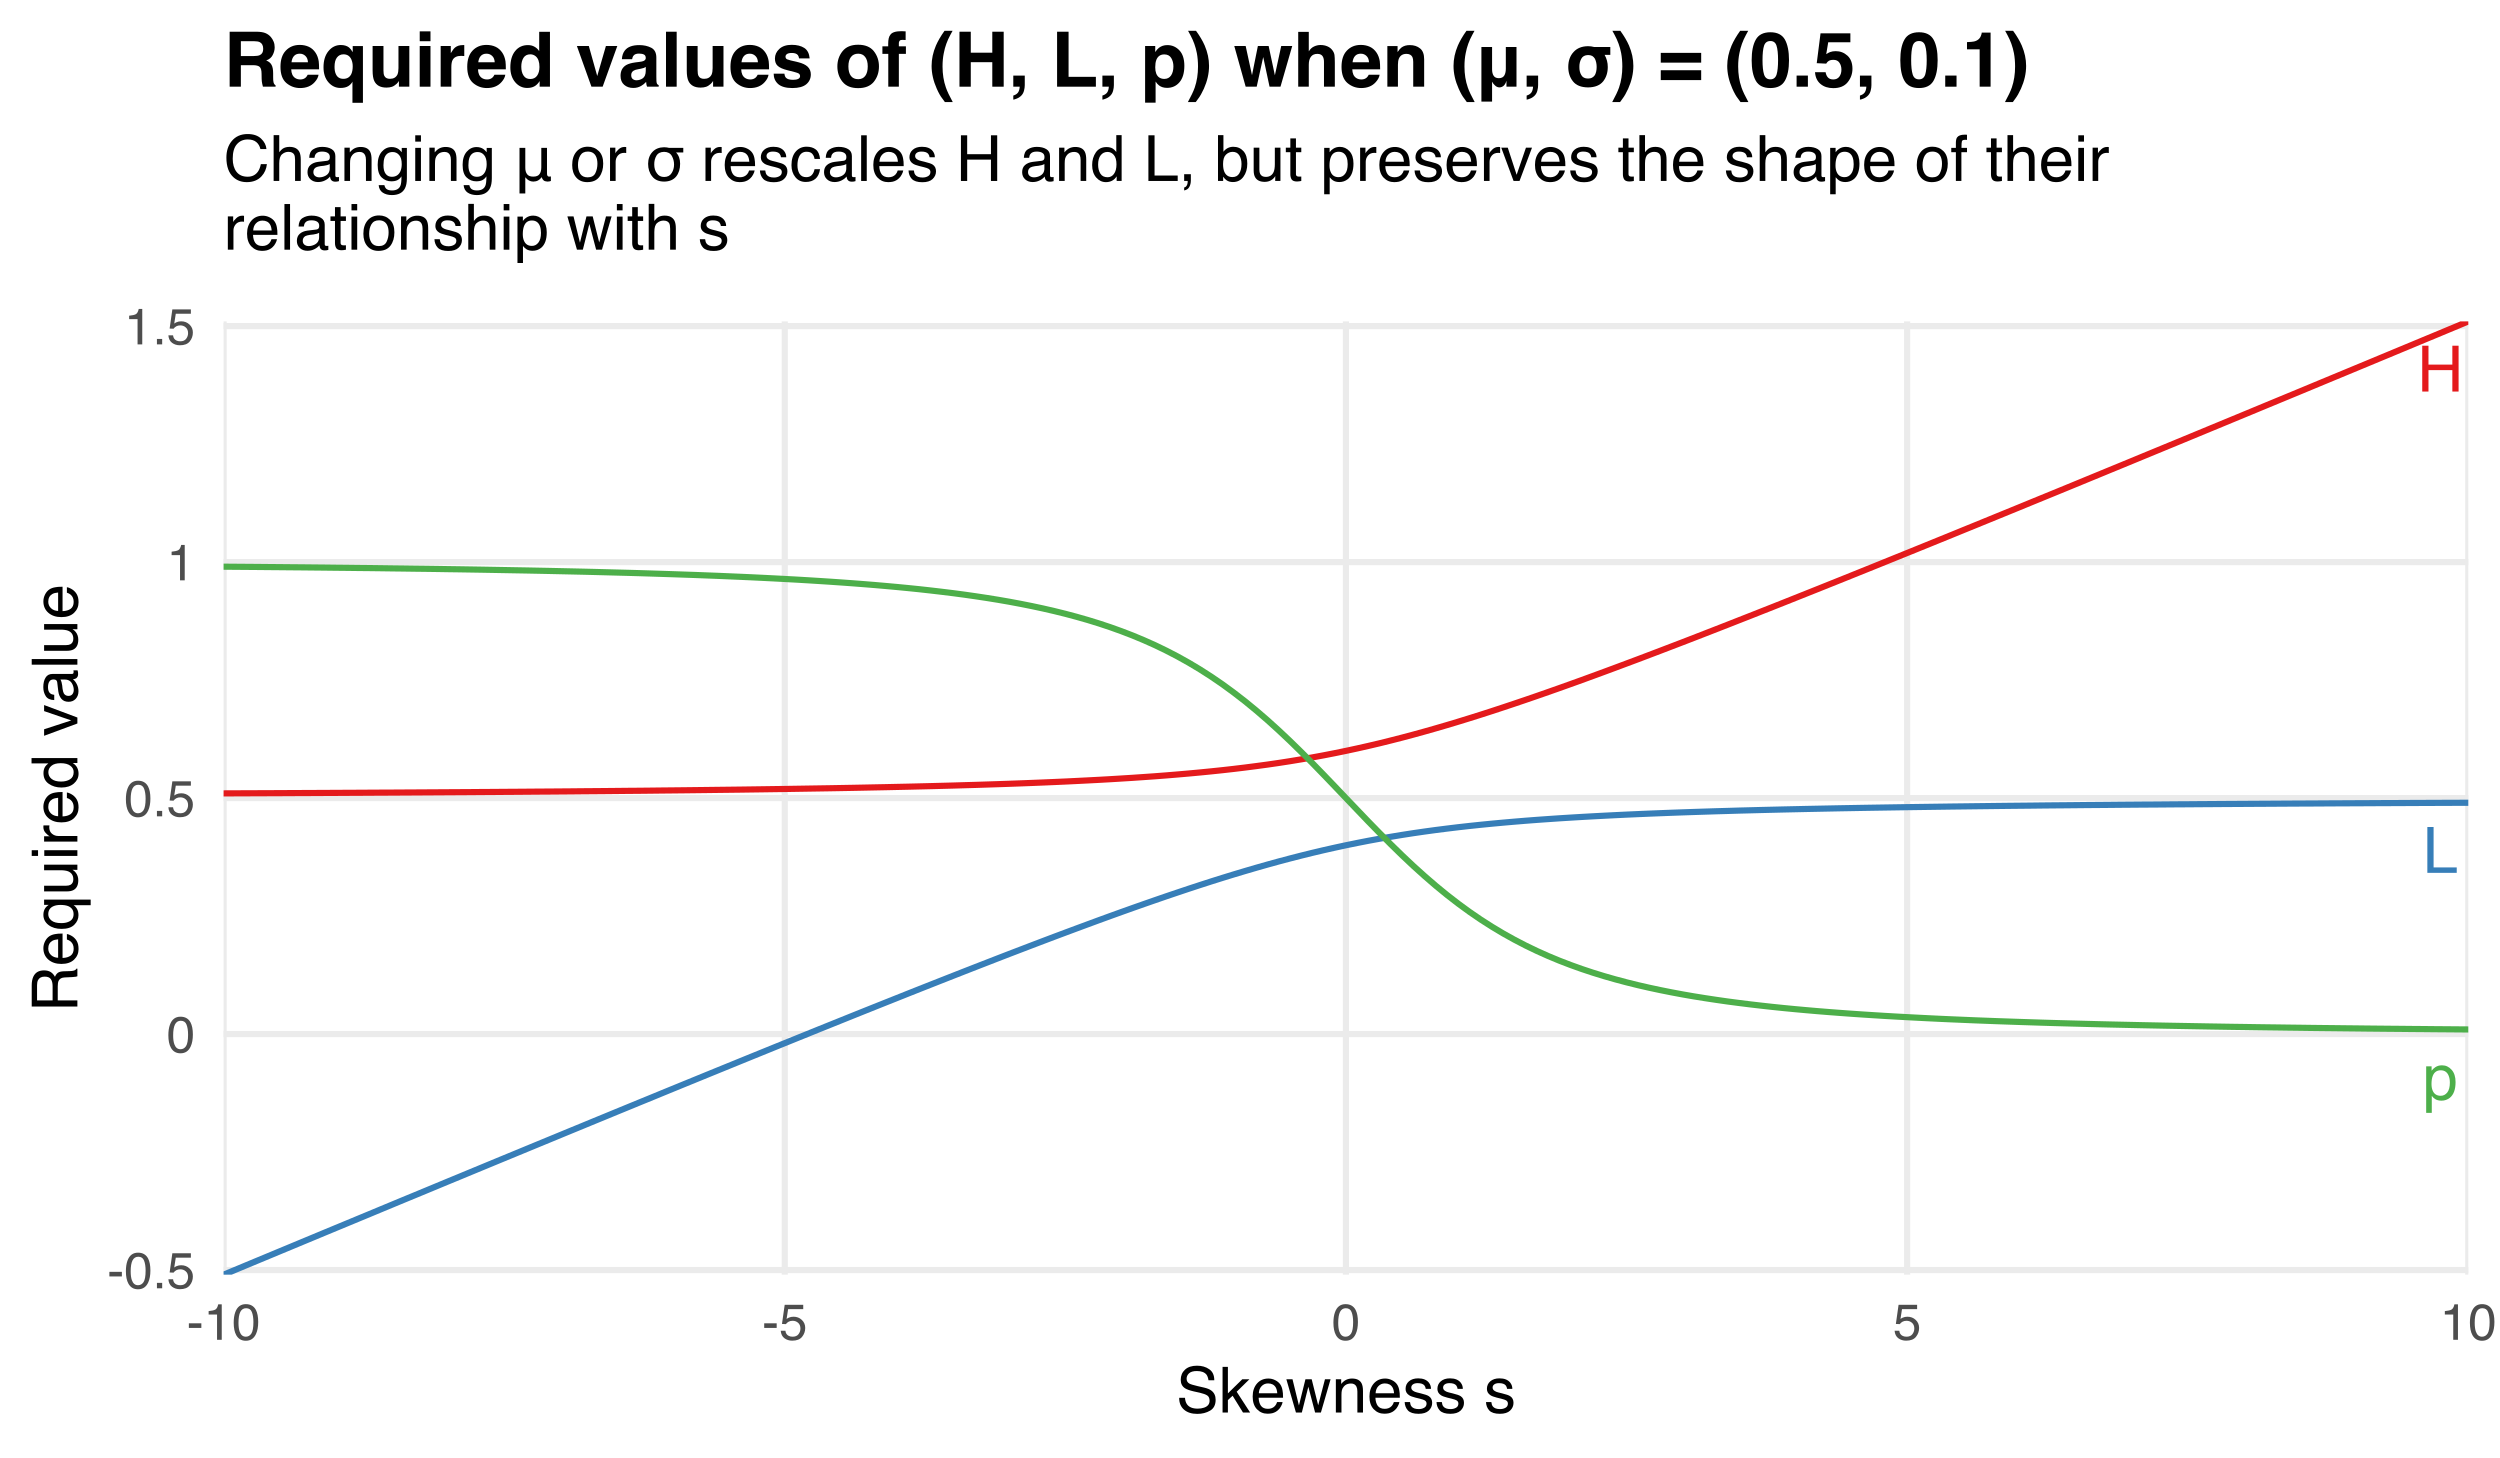 <?xml version="1.0" encoding="UTF-8"?>
<svg xmlns="http://www.w3.org/2000/svg" xmlns:xlink="http://www.w3.org/1999/xlink" width="432pt" height="252pt" viewBox="0 0 432 252" version="1.1">
<defs>
<g>
<symbol overflow="visible" id="glyph0-0">
<path style="stroke:none;" d="M 0.359 0 L 0.359 -7.922 L 6.641 -7.922 L 6.641 0 Z M 5.656 -1 L 5.656 -6.938 L 1.344 -6.938 L 1.344 -1 Z M 5.656 -1 "/>
</symbol>
<symbol overflow="visible" id="glyph0-1">
<path style="stroke:none;" d="M 0.875 -7.922 L 1.953 -7.922 L 1.953 -4.656 L 6.078 -4.656 L 6.078 -7.922 L 7.156 -7.922 L 7.156 0 L 6.078 0 L 6.078 -3.703 L 1.953 -3.703 L 1.953 0 L 0.875 0 Z M 0.875 -7.922 "/>
</symbol>
<symbol overflow="visible" id="glyph0-2">
<path style="stroke:none;" d="M 0.844 -7.922 L 1.922 -7.922 L 1.922 -0.938 L 5.922 -0.938 L 5.922 0 L 0.844 0 Z M 0.844 -7.922 "/>
</symbol>
<symbol overflow="visible" id="glyph0-3">
<path style="stroke:none;" d="M 3.156 -0.656 C 3.602 -0.656 3.977 -0.844 4.281 -1.219 C 4.582 -1.602 4.734 -2.172 4.734 -2.922 C 4.734 -3.379 4.664 -3.773 4.531 -4.109 C 4.281 -4.742 3.82 -5.062 3.156 -5.062 C 2.477 -5.062 2.016 -4.727 1.766 -4.062 C 1.629 -3.695 1.562 -3.238 1.562 -2.688 C 1.562 -2.238 1.629 -1.859 1.766 -1.547 C 2.016 -0.953 2.477 -0.656 3.156 -0.656 Z M 0.641 -5.75 L 1.578 -5.75 L 1.578 -4.984 C 1.773 -5.242 1.988 -5.445 2.219 -5.594 C 2.539 -5.812 2.926 -5.922 3.375 -5.922 C 4.031 -5.922 4.582 -5.664 5.031 -5.156 C 5.488 -4.656 5.719 -3.941 5.719 -3.016 C 5.719 -1.754 5.391 -0.852 4.734 -0.312 C 4.316 0.02 3.832 0.188 3.281 0.188 C 2.844 0.188 2.477 0.094 2.188 -0.094 C 2.008 -0.195 1.816 -0.379 1.609 -0.641 L 1.609 2.297 L 0.641 2.297 Z M 0.641 -5.75 "/>
</symbol>
<symbol overflow="visible" id="glyph1-0">
<path style="stroke:none;" d="M 0.281 0 L 0.281 -6.312 L 5.297 -6.312 L 5.297 0 Z M 4.5 -0.797 L 4.5 -5.516 L 1.078 -5.516 L 1.078 -0.797 Z M 4.5 -0.797 "/>
</symbol>
<symbol overflow="visible" id="glyph1-1">
<path style="stroke:none;" d="M 0.359 -2.844 L 2.516 -2.844 L 2.516 -2.047 L 0.359 -2.047 Z M 0.359 -2.844 "/>
</symbol>
<symbol overflow="visible" id="glyph1-2">
<path style="stroke:none;" d="M 2.375 -6.156 C 3.176 -6.156 3.754 -5.828 4.109 -5.172 C 4.379 -4.66 4.516 -3.961 4.516 -3.078 C 4.516 -2.242 4.391 -1.555 4.141 -1.016 C 3.785 -0.223 3.195 0.172 2.375 0.172 C 1.633 0.172 1.082 -0.148 0.719 -0.797 C 0.426 -1.328 0.281 -2.047 0.281 -2.953 C 0.281 -3.648 0.367 -4.25 0.547 -4.75 C 0.879 -5.688 1.488 -6.156 2.375 -6.156 Z M 2.375 -0.531 C 2.77 -0.531 3.086 -0.707 3.328 -1.062 C 3.566 -1.426 3.688 -2.086 3.688 -3.047 C 3.688 -3.754 3.598 -4.332 3.422 -4.781 C 3.254 -5.227 2.922 -5.453 2.422 -5.453 C 1.973 -5.453 1.641 -5.238 1.422 -4.812 C 1.211 -4.383 1.109 -3.754 1.109 -2.922 C 1.109 -2.297 1.176 -1.789 1.312 -1.406 C 1.52 -0.82 1.875 -0.531 2.375 -0.531 Z M 2.375 -0.531 "/>
</symbol>
<symbol overflow="visible" id="glyph1-3">
<path style="stroke:none;" d="M 0.75 -0.938 L 1.656 -0.938 L 1.656 0 L 0.75 0 Z M 0.75 -0.938 "/>
</symbol>
<symbol overflow="visible" id="glyph1-4">
<path style="stroke:none;" d="M 1.094 -1.562 C 1.133 -1.125 1.336 -0.82 1.703 -0.656 C 1.879 -0.57 2.094 -0.531 2.344 -0.531 C 2.801 -0.531 3.141 -0.676 3.359 -0.969 C 3.578 -1.258 3.688 -1.582 3.688 -1.938 C 3.688 -2.363 3.555 -2.691 3.297 -2.922 C 3.035 -3.16 2.719 -3.281 2.344 -3.281 C 2.082 -3.281 1.852 -3.227 1.656 -3.125 C 1.469 -3.02 1.305 -2.879 1.172 -2.703 L 0.5 -2.734 L 0.969 -6.047 L 4.172 -6.047 L 4.172 -5.297 L 1.562 -5.297 L 1.297 -3.594 C 1.43 -3.695 1.566 -3.773 1.703 -3.828 C 1.93 -3.93 2.195 -3.984 2.5 -3.984 C 3.062 -3.984 3.535 -3.801 3.922 -3.438 C 4.316 -3.07 4.516 -2.609 4.516 -2.047 C 4.516 -1.461 4.332 -0.945 3.969 -0.5 C 3.613 -0.062 3.047 0.156 2.266 0.156 C 1.754 0.156 1.305 0.016 0.922 -0.266 C 0.547 -0.547 0.332 -0.977 0.281 -1.562 Z M 1.094 -1.562 "/>
</symbol>
<symbol overflow="visible" id="glyph1-5">
<path style="stroke:none;" d="M 0.844 -4.359 L 0.844 -4.953 C 1.395 -5.004 1.781 -5.094 2 -5.219 C 2.227 -5.344 2.395 -5.645 2.5 -6.125 L 3.109 -6.125 L 3.109 0 L 2.297 0 L 2.297 -4.359 Z M 0.844 -4.359 "/>
</symbol>
<symbol overflow="visible" id="glyph2-0">
<path style="stroke:none;" d="M 0.359 0 L 0.359 -7.891 L 6.625 -7.891 L 6.625 0 Z M 5.625 -0.984 L 5.625 -6.906 L 1.344 -6.906 L 1.344 -0.984 Z M 5.625 -0.984 "/>
</symbol>
<symbol overflow="visible" id="glyph2-1">
<path style="stroke:none;" d="M 1.531 -2.547 C 1.562 -2.098 1.672 -1.734 1.859 -1.453 C 2.211 -0.93 2.836 -0.672 3.734 -0.672 C 4.129 -0.672 4.492 -0.727 4.828 -0.844 C 5.461 -1.062 5.781 -1.457 5.781 -2.031 C 5.781 -2.469 5.645 -2.773 5.375 -2.953 C 5.102 -3.129 4.676 -3.285 4.094 -3.422 L 3.031 -3.656 C 2.332 -3.82 1.836 -4 1.547 -4.188 C 1.047 -4.508 0.797 -5 0.797 -5.656 C 0.797 -6.363 1.039 -6.945 1.531 -7.406 C 2.02 -7.863 2.711 -8.094 3.609 -8.094 C 4.441 -8.094 5.145 -7.891 5.719 -7.484 C 6.301 -7.086 6.594 -6.453 6.594 -5.578 L 5.594 -5.578 C 5.531 -5.992 5.414 -6.316 5.25 -6.547 C 4.914 -6.961 4.359 -7.172 3.578 -7.172 C 2.953 -7.172 2.5 -7.035 2.219 -6.766 C 1.945 -6.504 1.812 -6.195 1.812 -5.844 C 1.812 -5.457 1.973 -5.176 2.297 -5 C 2.504 -4.883 2.984 -4.738 3.734 -4.562 L 4.828 -4.312 C 5.367 -4.188 5.781 -4.02 6.062 -3.812 C 6.57 -3.445 6.828 -2.91 6.828 -2.203 C 6.828 -1.328 6.508 -0.703 5.875 -0.328 C 5.238 0.047 4.5 0.234 3.656 0.234 C 2.676 0.234 1.906 -0.016 1.344 -0.516 C 0.789 -1.016 0.52 -1.691 0.531 -2.547 Z M 3.703 -8.109 Z M 3.703 -8.109 "/>
</symbol>
<symbol overflow="visible" id="glyph2-2">
<path style="stroke:none;" d="M 0.688 -7.891 L 1.609 -7.891 L 1.609 -3.312 L 4.094 -5.75 L 5.328 -5.75 L 3.125 -3.594 L 5.453 0 L 4.219 0 L 2.422 -2.906 L 1.609 -2.156 L 1.609 0 L 0.688 0 Z M 0.688 -7.891 "/>
</symbol>
<symbol overflow="visible" id="glyph2-3">
<path style="stroke:none;" d="M 3.109 -5.875 C 3.516 -5.875 3.906 -5.781 4.281 -5.594 C 4.664 -5.406 4.961 -5.156 5.172 -4.844 C 5.359 -4.562 5.484 -4.223 5.547 -3.828 C 5.609 -3.566 5.641 -3.145 5.641 -2.562 L 1.422 -2.562 C 1.441 -1.977 1.578 -1.508 1.828 -1.156 C 2.086 -0.812 2.488 -0.641 3.031 -0.641 C 3.539 -0.641 3.945 -0.805 4.25 -1.141 C 4.414 -1.328 4.535 -1.551 4.609 -1.812 L 5.562 -1.812 C 5.531 -1.594 5.441 -1.352 5.297 -1.094 C 5.16 -0.832 5.004 -0.625 4.828 -0.469 C 4.535 -0.176 4.176 0.02 3.75 0.125 C 3.508 0.176 3.242 0.203 2.953 0.203 C 2.234 0.203 1.625 -0.055 1.125 -0.578 C 0.633 -1.098 0.391 -1.828 0.391 -2.766 C 0.391 -3.691 0.641 -4.441 1.141 -5.016 C 1.641 -5.586 2.297 -5.875 3.109 -5.875 Z M 4.641 -3.328 C 4.609 -3.754 4.52 -4.094 4.375 -4.344 C 4.102 -4.801 3.66 -5.031 3.047 -5.031 C 2.598 -5.031 2.223 -4.867 1.922 -4.547 C 1.629 -4.234 1.473 -3.828 1.453 -3.328 Z M 3.016 -5.891 Z M 3.016 -5.891 "/>
</symbol>
<symbol overflow="visible" id="glyph2-4">
<path style="stroke:none;" d="M 1.156 -5.75 L 2.266 -1.219 L 3.391 -5.75 L 4.469 -5.75 L 5.594 -1.25 L 6.766 -5.75 L 7.734 -5.75 L 6.062 0 L 5.062 0 L 3.891 -4.453 L 2.766 0 L 1.75 0 L 0.094 -5.75 Z M 1.156 -5.75 "/>
</symbol>
<symbol overflow="visible" id="glyph2-5">
<path style="stroke:none;" d="M 0.703 -5.75 L 1.625 -5.75 L 1.625 -4.938 C 1.895 -5.27 2.18 -5.508 2.484 -5.656 C 2.797 -5.801 3.133 -5.875 3.5 -5.875 C 4.32 -5.875 4.875 -5.594 5.156 -5.031 C 5.312 -4.719 5.391 -4.27 5.391 -3.688 L 5.391 0 L 4.422 0 L 4.422 -3.625 C 4.422 -3.977 4.367 -4.258 4.266 -4.469 C 4.086 -4.832 3.773 -5.016 3.328 -5.016 C 3.098 -5.016 2.91 -4.988 2.766 -4.938 C 2.492 -4.863 2.258 -4.707 2.062 -4.469 C 1.906 -4.281 1.801 -4.082 1.75 -3.875 C 1.695 -3.676 1.672 -3.391 1.672 -3.016 L 1.672 0 L 0.703 0 Z M 2.984 -5.891 Z M 2.984 -5.891 "/>
</symbol>
<symbol overflow="visible" id="glyph2-6">
<path style="stroke:none;" d="M 1.281 -1.812 C 1.312 -1.488 1.395 -1.238 1.531 -1.062 C 1.77 -0.75 2.191 -0.594 2.797 -0.594 C 3.148 -0.594 3.461 -0.672 3.734 -0.828 C 4.004 -0.984 4.141 -1.223 4.141 -1.547 C 4.141 -1.797 4.031 -1.984 3.812 -2.109 C 3.676 -2.191 3.398 -2.285 2.984 -2.391 L 2.219 -2.578 C 1.727 -2.703 1.367 -2.836 1.141 -2.984 C 0.723 -3.254 0.516 -3.617 0.516 -4.078 C 0.516 -4.617 0.707 -5.055 1.094 -5.391 C 1.488 -5.734 2.02 -5.906 2.688 -5.906 C 3.551 -5.906 4.176 -5.648 4.562 -5.141 C 4.801 -4.816 4.914 -4.469 4.906 -4.094 L 4 -4.094 C 3.977 -4.312 3.898 -4.508 3.766 -4.688 C 3.547 -4.945 3.16 -5.078 2.609 -5.078 C 2.242 -5.078 1.969 -5.004 1.781 -4.859 C 1.594 -4.723 1.5 -4.539 1.5 -4.312 C 1.5 -4.062 1.625 -3.863 1.875 -3.719 C 2.008 -3.625 2.219 -3.539 2.5 -3.469 L 3.141 -3.312 C 3.836 -3.145 4.301 -2.984 4.531 -2.828 C 4.914 -2.578 5.109 -2.191 5.109 -1.672 C 5.109 -1.148 4.91 -0.703 4.516 -0.328 C 4.129 0.035 3.539 0.219 2.75 0.219 C 1.895 0.219 1.285 0.023 0.922 -0.359 C 0.566 -0.754 0.379 -1.238 0.359 -1.812 Z M 2.719 -5.891 Z M 2.719 -5.891 "/>
</symbol>
<symbol overflow="visible" id="glyph2-7">
<path style="stroke:none;" d=""/>
</symbol>
<symbol overflow="visible" id="glyph2-8">
<path style="stroke:none;" d="M 4.156 -8.109 C 5.156 -8.109 5.93 -7.844 6.484 -7.312 C 7.035 -6.789 7.344 -6.191 7.406 -5.516 L 6.359 -5.516 C 6.242 -6.023 6.008 -6.426 5.656 -6.719 C 5.301 -7.02 4.805 -7.172 4.172 -7.172 C 3.398 -7.172 2.773 -6.895 2.297 -6.344 C 1.816 -5.801 1.578 -4.969 1.578 -3.844 C 1.578 -2.914 1.789 -2.164 2.219 -1.594 C 2.656 -1.02 3.301 -0.734 4.156 -0.734 C 4.938 -0.734 5.535 -1.035 5.953 -1.641 C 6.172 -1.961 6.332 -2.383 6.438 -2.906 L 7.484 -2.906 C 7.391 -2.07 7.082 -1.375 6.562 -0.812 C 5.938 -0.133 5.086 0.203 4.016 0.203 C 3.098 0.203 2.332 -0.07 1.719 -0.625 C 0.895 -1.363 0.484 -2.5 0.484 -4.031 C 0.484 -5.195 0.789 -6.148 1.406 -6.891 C 2.07 -7.703 2.988 -8.109 4.156 -8.109 Z M 3.953 -8.109 Z M 3.953 -8.109 "/>
</symbol>
<symbol overflow="visible" id="glyph2-9">
<path style="stroke:none;" d="M 0.703 -7.922 L 1.672 -7.922 L 1.672 -4.969 C 1.898 -5.258 2.109 -5.469 2.297 -5.594 C 2.609 -5.789 2.992 -5.891 3.453 -5.891 C 4.285 -5.891 4.852 -5.598 5.156 -5.016 C 5.312 -4.691 5.391 -4.25 5.391 -3.688 L 5.391 0 L 4.406 0 L 4.406 -3.625 C 4.406 -4.051 4.352 -4.363 4.25 -4.562 C 4.07 -4.875 3.738 -5.031 3.25 -5.031 C 2.852 -5.031 2.488 -4.891 2.156 -4.609 C 1.832 -4.336 1.672 -3.816 1.672 -3.047 L 1.672 0 L 0.703 0 Z M 0.703 -7.922 "/>
</symbol>
<symbol overflow="visible" id="glyph2-10">
<path style="stroke:none;" d="M 1.453 -1.531 C 1.453 -1.25 1.551 -1.023 1.75 -0.859 C 1.957 -0.703 2.203 -0.625 2.484 -0.625 C 2.816 -0.625 3.145 -0.703 3.469 -0.859 C 4.008 -1.117 4.281 -1.551 4.281 -2.156 L 4.281 -2.922 C 4.156 -2.848 4 -2.785 3.812 -2.734 C 3.633 -2.691 3.453 -2.656 3.266 -2.625 L 2.688 -2.562 C 2.332 -2.508 2.066 -2.438 1.891 -2.344 C 1.598 -2.164 1.453 -1.895 1.453 -1.531 Z M 3.797 -3.484 C 4.016 -3.516 4.16 -3.609 4.234 -3.766 C 4.273 -3.848 4.297 -3.973 4.297 -4.141 C 4.297 -4.461 4.176 -4.695 3.938 -4.844 C 3.707 -5 3.375 -5.078 2.938 -5.078 C 2.438 -5.078 2.082 -4.941 1.875 -4.672 C 1.75 -4.516 1.672 -4.289 1.641 -4 L 0.734 -4 C 0.754 -4.707 0.984 -5.195 1.422 -5.469 C 1.867 -5.75 2.383 -5.891 2.969 -5.891 C 3.645 -5.891 4.191 -5.758 4.609 -5.5 C 5.035 -5.25 5.25 -4.848 5.25 -4.297 L 5.25 -0.984 C 5.25 -0.891 5.266 -0.812 5.297 -0.75 C 5.336 -0.688 5.426 -0.656 5.562 -0.656 C 5.602 -0.656 5.648 -0.656 5.703 -0.656 C 5.766 -0.664 5.82 -0.676 5.875 -0.688 L 5.875 0.031 C 5.727 0.07 5.613 0.098 5.531 0.109 C 5.457 0.117 5.352 0.125 5.219 0.125 C 4.883 0.125 4.641 0.004 4.484 -0.234 C 4.41 -0.359 4.359 -0.535 4.328 -0.766 C 4.129 -0.504 3.844 -0.281 3.469 -0.094 C 3.102 0.094 2.695 0.188 2.25 0.188 C 1.719 0.188 1.281 0.023 0.938 -0.297 C 0.602 -0.617 0.438 -1.023 0.438 -1.516 C 0.438 -2.047 0.602 -2.457 0.938 -2.75 C 1.27 -3.039 1.707 -3.223 2.25 -3.297 Z M 2.984 -5.891 Z M 2.984 -5.891 "/>
</symbol>
<symbol overflow="visible" id="glyph2-11">
<path style="stroke:none;" d="M 2.734 -5.859 C 3.191 -5.859 3.586 -5.742 3.922 -5.516 C 4.098 -5.391 4.285 -5.207 4.484 -4.969 L 4.484 -5.703 L 5.375 -5.703 L 5.375 -0.469 C 5.375 0.258 5.266 0.836 5.047 1.266 C 4.648 2.047 3.895 2.438 2.781 2.438 C 2.156 2.438 1.629 2.297 1.203 2.016 C 0.785 1.734 0.551 1.301 0.5 0.719 L 1.484 0.719 C 1.535 0.969 1.629 1.164 1.766 1.312 C 1.984 1.531 2.328 1.641 2.797 1.641 C 3.535 1.641 4.02 1.375 4.25 0.844 C 4.383 0.539 4.445 -0.004 4.438 -0.797 C 4.25 -0.504 4.016 -0.285 3.734 -0.141 C 3.461 -0.004 3.109 0.062 2.672 0.062 C 2.047 0.062 1.5 -0.156 1.031 -0.594 C 0.562 -1.031 0.328 -1.758 0.328 -2.781 C 0.328 -3.75 0.562 -4.504 1.031 -5.047 C 1.5 -5.586 2.066 -5.859 2.734 -5.859 Z M 4.484 -2.906 C 4.484 -3.613 4.332 -4.141 4.031 -4.484 C 3.738 -4.828 3.367 -5 2.922 -5 C 2.234 -5 1.766 -4.68 1.516 -4.047 C 1.391 -3.703 1.328 -3.254 1.328 -2.703 C 1.328 -2.055 1.457 -1.562 1.719 -1.219 C 1.977 -0.883 2.332 -0.719 2.781 -0.719 C 3.469 -0.719 3.957 -1.031 4.25 -1.656 C 4.406 -2.008 4.484 -2.426 4.484 -2.906 Z M 2.859 -5.891 Z M 2.859 -5.891 "/>
</symbol>
<symbol overflow="visible" id="glyph2-12">
<path style="stroke:none;" d="M 0.703 -5.719 L 1.688 -5.719 L 1.688 0 L 0.703 0 Z M 0.703 -7.891 L 1.688 -7.891 L 1.688 -6.797 L 0.703 -6.797 Z M 0.703 -7.891 "/>
</symbol>
<symbol overflow="visible" id="glyph2-13">
<path style="stroke:none;" d="M 0.984 -5.719 L 1.984 -5.719 L 1.984 -2.359 C 1.973 -1.859 2.07 -1.469 2.281 -1.188 C 2.477 -0.895 2.836 -0.75 3.359 -0.75 C 3.891 -0.75 4.254 -0.898 4.453 -1.203 C 4.648 -1.473 4.75 -1.859 4.75 -2.359 L 4.75 -5.719 L 5.734 -5.719 L 5.734 -1.391 C 5.711 -0.961 5.832 -0.75 6.094 -0.75 C 6.195 -0.75 6.301 -0.758 6.406 -0.781 L 6.406 0 C 6.301 0.062 6.098 0.098 5.797 0.109 C 5.492 0.086 5.273 0.016 5.141 -0.109 C 5.004 -0.223 4.895 -0.406 4.812 -0.656 C 4.469 -0.156 3.988 0.098 3.375 0.109 C 2.844 0.109 2.383 -0.133 2 -0.625 L 1.984 -0.625 L 1.984 2.156 L 0.984 2.156 Z M 0.984 -5.719 "/>
</symbol>
<symbol overflow="visible" id="glyph2-14">
<path style="stroke:none;" d="M 2.984 -0.625 C 3.629 -0.625 4.07 -0.863 4.312 -1.344 C 4.551 -1.832 4.672 -2.375 4.672 -2.969 C 4.672 -3.508 4.582 -3.945 4.406 -4.281 C 4.133 -4.812 3.664 -5.078 3 -5.078 C 2.406 -5.078 1.973 -4.848 1.703 -4.391 C 1.441 -3.941 1.312 -3.398 1.312 -2.766 C 1.312 -2.148 1.441 -1.641 1.703 -1.234 C 1.973 -0.828 2.398 -0.625 2.984 -0.625 Z M 3.031 -5.922 C 3.77 -5.922 4.395 -5.672 4.906 -5.172 C 5.414 -4.68 5.672 -3.957 5.672 -3 C 5.672 -2.07 5.445 -1.305 5 -0.703 C 4.551 -0.098 3.852 0.203 2.906 0.203 C 2.113 0.203 1.484 -0.062 1.016 -0.594 C 0.547 -1.125 0.312 -1.844 0.312 -2.75 C 0.312 -3.719 0.555 -4.488 1.047 -5.062 C 1.535 -5.633 2.195 -5.922 3.031 -5.922 Z M 3 -5.891 Z M 3 -5.891 "/>
</symbol>
<symbol overflow="visible" id="glyph2-15">
<path style="stroke:none;" d="M 0.734 -5.75 L 1.656 -5.75 L 1.656 -4.766 C 1.727 -4.953 1.91 -5.18 2.203 -5.453 C 2.492 -5.734 2.832 -5.875 3.219 -5.875 C 3.238 -5.875 3.27 -5.875 3.312 -5.875 C 3.352 -5.875 3.426 -5.867 3.531 -5.859 L 3.531 -4.828 C 3.477 -4.836 3.426 -4.844 3.375 -4.844 C 3.32 -4.852 3.27 -4.859 3.219 -4.859 C 2.727 -4.859 2.352 -4.703 2.094 -4.391 C 1.832 -4.078 1.703 -3.719 1.703 -3.312 L 1.703 0 L 0.734 0 Z M 0.734 -5.75 "/>
</symbol>
<symbol overflow="visible" id="glyph2-16">
<path style="stroke:none;" d="M 6.672 -4.922 L 5.422 -4.922 C 5.891 -4.441 6.125 -3.789 6.125 -2.969 C 6.125 -2.062 5.895 -1.328 5.438 -0.766 C 4.969 -0.191 4.273 0.098 3.359 0.109 C 2.43 0.098 1.742 -0.203 1.297 -0.797 C 0.828 -1.367 0.594 -2.094 0.594 -2.969 C 0.602 -3.82 0.859 -4.508 1.359 -5.031 C 1.848 -5.551 2.516 -5.816 3.359 -5.828 C 3.711 -5.816 3.992 -5.781 4.203 -5.719 L 6.672 -5.719 Z M 5.078 -2.844 C 5.078 -3.383 4.945 -3.879 4.688 -4.328 C 4.426 -4.785 3.984 -5.02 3.359 -5.031 C 2.734 -5.02 2.289 -4.797 2.031 -4.359 C 1.77 -3.922 1.645 -3.414 1.656 -2.844 C 1.656 -2.227 1.805 -1.723 2.109 -1.328 C 2.398 -0.898 2.816 -0.688 3.359 -0.688 C 3.953 -0.688 4.383 -0.91 4.656 -1.359 C 4.938 -1.785 5.078 -2.281 5.078 -2.844 Z M 5.078 -2.844 "/>
</symbol>
<symbol overflow="visible" id="glyph2-17">
<path style="stroke:none;" d="M 2.922 -5.922 C 3.578 -5.922 4.109 -5.758 4.516 -5.438 C 4.922 -5.125 5.164 -4.582 5.25 -3.812 L 4.297 -3.812 C 4.242 -4.164 4.113 -4.457 3.906 -4.688 C 3.707 -4.926 3.379 -5.047 2.922 -5.047 C 2.305 -5.047 1.867 -4.75 1.609 -4.156 C 1.43 -3.758 1.344 -3.273 1.344 -2.703 C 1.344 -2.129 1.461 -1.645 1.703 -1.25 C 1.953 -0.852 2.336 -0.656 2.859 -0.656 C 3.266 -0.656 3.582 -0.773 3.812 -1.016 C 4.051 -1.266 4.211 -1.602 4.297 -2.031 L 5.25 -2.031 C 5.133 -1.27 4.863 -0.711 4.438 -0.359 C 4.008 -0.004 3.457 0.172 2.781 0.172 C 2.031 0.172 1.43 -0.102 0.984 -0.656 C 0.535 -1.207 0.312 -1.895 0.312 -2.719 C 0.312 -3.727 0.555 -4.516 1.047 -5.078 C 1.535 -5.641 2.16 -5.922 2.922 -5.922 Z M 2.781 -5.891 Z M 2.781 -5.891 "/>
</symbol>
<symbol overflow="visible" id="glyph2-18">
<path style="stroke:none;" d="M 0.734 -7.891 L 1.703 -7.891 L 1.703 0 L 0.734 0 Z M 0.734 -7.891 "/>
</symbol>
<symbol overflow="visible" id="glyph2-19">
<path style="stroke:none;" d="M 0.859 -7.891 L 1.938 -7.891 L 1.938 -4.625 L 6.047 -4.625 L 6.047 -7.891 L 7.125 -7.891 L 7.125 0 L 6.047 0 L 6.047 -3.688 L 1.938 -3.688 L 1.938 0 L 0.859 0 Z M 0.859 -7.891 "/>
</symbol>
<symbol overflow="visible" id="glyph2-20">
<path style="stroke:none;" d="M 1.328 -2.812 C 1.328 -2.195 1.457 -1.68 1.719 -1.266 C 1.977 -0.848 2.395 -0.641 2.969 -0.641 C 3.414 -0.641 3.781 -0.832 4.062 -1.219 C 4.352 -1.602 4.5 -2.156 4.5 -2.875 C 4.5 -3.602 4.348 -4.141 4.047 -4.484 C 3.754 -4.836 3.391 -5.016 2.953 -5.016 C 2.473 -5.016 2.082 -4.828 1.781 -4.453 C 1.477 -4.078 1.328 -3.531 1.328 -2.812 Z M 2.781 -5.859 C 3.219 -5.859 3.586 -5.766 3.891 -5.578 C 4.055 -5.473 4.25 -5.285 4.469 -5.016 L 4.469 -7.922 L 5.391 -7.922 L 5.391 0 L 4.531 0 L 4.531 -0.797 C 4.301 -0.441 4.031 -0.188 3.719 -0.031 C 3.414 0.125 3.066 0.203 2.672 0.203 C 2.023 0.203 1.469 -0.062 1 -0.594 C 0.531 -1.133 0.297 -1.852 0.297 -2.75 C 0.297 -3.594 0.508 -4.32 0.938 -4.938 C 1.363 -5.551 1.977 -5.859 2.781 -5.859 Z M 2.781 -5.859 "/>
</symbol>
<symbol overflow="visible" id="glyph2-21">
<path style="stroke:none;" d="M 0.844 -7.891 L 1.906 -7.891 L 1.906 -0.938 L 5.906 -0.938 L 5.906 0 L 0.844 0 Z M 0.844 -7.891 "/>
</symbol>
<symbol overflow="visible" id="glyph2-22">
<path style="stroke:none;" d="M 0.906 1.125 C 1.156 1.082 1.332 0.91 1.438 0.609 C 1.488 0.441 1.516 0.285 1.516 0.141 C 1.516 0.109 1.516 0.082 1.516 0.062 C 1.516 0.039 1.508 0.02 1.5 0 L 0.906 0 L 0.906 -1.172 L 2.062 -1.172 L 2.062 -0.094 C 2.062 0.332 1.973 0.707 1.797 1.031 C 1.629 1.352 1.332 1.555 0.906 1.641 Z M 0.906 1.125 "/>
</symbol>
<symbol overflow="visible" id="glyph2-23">
<path style="stroke:none;" d="M 0.641 -7.922 L 1.578 -7.922 L 1.578 -5.047 C 1.785 -5.328 2.035 -5.539 2.328 -5.688 C 2.617 -5.832 2.938 -5.906 3.281 -5.906 C 4 -5.906 4.582 -5.656 5.031 -5.156 C 5.477 -4.664 5.703 -3.941 5.703 -2.984 C 5.703 -2.078 5.477 -1.32 5.031 -0.719 C 4.594 -0.113 3.984 0.188 3.203 0.188 C 2.766 0.188 2.395 0.078 2.094 -0.141 C 1.914 -0.266 1.727 -0.461 1.531 -0.734 L 1.531 0 L 0.641 0 Z M 3.141 -0.672 C 3.672 -0.672 4.062 -0.879 4.312 -1.297 C 4.57 -1.711 4.703 -2.258 4.703 -2.938 C 4.703 -3.539 4.57 -4.039 4.312 -4.438 C 4.062 -4.832 3.68 -5.031 3.172 -5.031 C 2.734 -5.031 2.348 -4.867 2.016 -4.547 C 1.68 -4.223 1.516 -3.688 1.516 -2.938 C 1.516 -2.395 1.582 -1.957 1.719 -1.625 C 1.977 -0.988 2.453 -0.672 3.141 -0.672 Z M 3.141 -0.672 "/>
</symbol>
<symbol overflow="visible" id="glyph2-24">
<path style="stroke:none;" d="M 1.672 -5.75 L 1.672 -1.938 C 1.672 -1.645 1.719 -1.406 1.812 -1.219 C 1.988 -0.875 2.312 -0.703 2.781 -0.703 C 3.445 -0.703 3.906 -1 4.156 -1.594 C 4.281 -1.914 4.344 -2.359 4.344 -2.922 L 4.344 -5.75 L 5.312 -5.75 L 5.312 0 L 4.406 0 L 4.422 -0.844 C 4.297 -0.625 4.141 -0.441 3.953 -0.297 C 3.578 0.004 3.129 0.156 2.609 0.156 C 1.785 0.156 1.223 -0.117 0.922 -0.672 C 0.766 -0.961 0.688 -1.352 0.688 -1.844 L 0.688 -5.75 Z M 3 -5.891 Z M 3 -5.891 "/>
</symbol>
<symbol overflow="visible" id="glyph2-25">
<path style="stroke:none;" d="M 0.906 -7.359 L 1.875 -7.359 L 1.875 -5.75 L 2.797 -5.75 L 2.797 -4.969 L 1.875 -4.969 L 1.875 -1.203 C 1.875 -1.004 1.941 -0.875 2.078 -0.812 C 2.16 -0.77 2.285 -0.75 2.453 -0.75 C 2.504 -0.75 2.555 -0.75 2.609 -0.75 C 2.66 -0.75 2.723 -0.754 2.797 -0.766 L 2.797 0 C 2.68 0.031 2.562 0.051 2.438 0.062 C 2.32 0.082 2.195 0.094 2.062 0.094 C 1.613 0.094 1.305 -0.02 1.141 -0.25 C 0.984 -0.488 0.906 -0.789 0.906 -1.156 L 0.906 -4.969 L 0.125 -4.969 L 0.125 -5.75 L 0.906 -5.75 Z M 0.906 -7.359 "/>
</symbol>
<symbol overflow="visible" id="glyph2-26">
<path style="stroke:none;" d="M 3.141 -0.656 C 3.586 -0.656 3.957 -0.844 4.25 -1.219 C 4.551 -1.594 4.703 -2.156 4.703 -2.906 C 4.703 -3.363 4.641 -3.758 4.516 -4.094 C 4.266 -4.727 3.805 -5.047 3.141 -5.047 C 2.461 -5.047 2.004 -4.711 1.766 -4.047 C 1.629 -3.68 1.562 -3.223 1.562 -2.672 C 1.562 -2.234 1.629 -1.859 1.766 -1.547 C 2.016 -0.953 2.473 -0.656 3.141 -0.656 Z M 0.641 -5.719 L 1.578 -5.719 L 1.578 -4.969 C 1.766 -5.227 1.973 -5.426 2.203 -5.562 C 2.535 -5.781 2.922 -5.891 3.359 -5.891 C 4.004 -5.891 4.555 -5.641 5.016 -5.141 C 5.473 -4.641 5.703 -3.926 5.703 -3 C 5.703 -1.75 5.375 -0.852 4.719 -0.312 C 4.301 0.02 3.816 0.188 3.266 0.188 C 2.828 0.188 2.461 0.094 2.172 -0.094 C 2.004 -0.195 1.812 -0.379 1.594 -0.641 L 1.594 2.297 L 0.641 2.297 Z M 0.641 -5.719 "/>
</symbol>
<symbol overflow="visible" id="glyph2-27">
<path style="stroke:none;" d="M 1.188 -5.75 L 2.719 -1.062 L 4.328 -5.75 L 5.375 -5.75 L 3.219 0 L 2.188 0 L 0.062 -5.75 Z M 1.188 -5.75 "/>
</symbol>
<symbol overflow="visible" id="glyph2-28">
<path style="stroke:none;" d="M 0.953 -6.625 C 0.961 -7.031 1.031 -7.328 1.156 -7.516 C 1.383 -7.836 1.82 -8 2.469 -8 C 2.531 -8 2.594 -8 2.656 -8 C 2.719 -8 2.789 -7.992 2.875 -7.984 L 2.875 -7.094 C 2.77 -7.102 2.695 -7.109 2.656 -7.109 C 2.613 -7.109 2.57 -7.109 2.531 -7.109 C 2.238 -7.109 2.062 -7.031 2 -6.875 C 1.945 -6.727 1.922 -6.344 1.922 -5.719 L 2.875 -5.719 L 2.875 -4.969 L 1.906 -4.969 L 1.906 0 L 0.953 0 L 0.953 -4.969 L 0.156 -4.969 L 0.156 -5.719 L 0.953 -5.719 Z M 0.953 -6.625 "/>
</symbol>
<symbol overflow="visible" id="glyph3-0">
<path style="stroke:none;" d="M 0 -0.359 L -7.891 -0.359 L -7.891 -6.625 L 0 -6.625 Z M -0.984 -5.625 L -6.906 -5.625 L -6.906 -1.344 L -0.984 -1.344 Z M -0.984 -5.625 "/>
</symbol>
<symbol overflow="visible" id="glyph3-1">
<path style="stroke:none;" d="M -4.281 -4.5 C -4.281 -5.008 -4.379 -5.41 -4.578 -5.703 C -4.773 -5.992 -5.133 -6.141 -5.656 -6.141 C -6.219 -6.141 -6.602 -5.93 -6.812 -5.516 C -6.914 -5.297 -6.969 -5.004 -6.969 -4.641 L -6.969 -2.031 L -4.281 -2.031 Z M -7.891 -0.969 L -7.891 -4.625 C -7.891 -5.219 -7.801 -5.711 -7.625 -6.109 C -7.289 -6.848 -6.672 -7.219 -5.766 -7.219 C -5.285 -7.219 -4.895 -7.117 -4.594 -6.922 C -4.301 -6.734 -4.062 -6.461 -3.875 -6.109 C -3.75 -6.41 -3.582 -6.641 -3.375 -6.797 C -3.176 -6.953 -2.848 -7.039 -2.391 -7.062 L -1.328 -7.094 C -1.023 -7.102 -0.801 -7.129 -0.656 -7.172 C -0.406 -7.234 -0.242 -7.348 -0.172 -7.516 L 0 -7.516 L 0 -6.203 C -0.07 -6.172 -0.16 -6.145 -0.266 -6.125 C -0.367 -6.102 -0.578 -6.082 -0.891 -6.062 L -2.203 -6 C -2.711 -5.977 -3.055 -5.789 -3.234 -5.438 C -3.336 -5.227 -3.391 -4.906 -3.391 -4.469 L -3.391 -2.031 L 0 -2.031 L 0 -0.969 Z M -7.891 -0.969 "/>
</symbol>
<symbol overflow="visible" id="glyph3-2">
<path style="stroke:none;" d="M -5.875 -3.109 C -5.875 -3.516 -5.781 -3.906 -5.594 -4.281 C -5.406 -4.664 -5.156 -4.961 -4.844 -5.172 C -4.562 -5.359 -4.223 -5.484 -3.828 -5.547 C -3.566 -5.609 -3.145 -5.641 -2.562 -5.641 L -2.562 -1.422 C -1.977 -1.441 -1.508 -1.578 -1.156 -1.828 C -0.812 -2.086 -0.641 -2.488 -0.641 -3.031 C -0.641 -3.539 -0.805 -3.945 -1.141 -4.25 C -1.328 -4.414 -1.551 -4.535 -1.812 -4.609 L -1.812 -5.562 C -1.594 -5.531 -1.352 -5.441 -1.094 -5.297 C -0.832 -5.16 -0.625 -5.004 -0.469 -4.828 C -0.176 -4.535 0.02 -4.176 0.125 -3.75 C 0.176 -3.508 0.203 -3.242 0.203 -2.953 C 0.203 -2.234 -0.055 -1.625 -0.578 -1.125 C -1.098 -0.633 -1.828 -0.391 -2.766 -0.391 C -3.691 -0.391 -4.441 -0.641 -5.016 -1.141 C -5.586 -1.641 -5.875 -2.297 -5.875 -3.109 Z M -3.328 -4.641 C -3.754 -4.609 -4.094 -4.52 -4.344 -4.375 C -4.801 -4.102 -5.031 -3.66 -5.031 -3.047 C -5.031 -2.598 -4.867 -2.223 -4.547 -1.922 C -4.234 -1.629 -3.828 -1.473 -3.328 -1.453 Z M -5.891 -3.016 Z M -5.891 -3.016 "/>
</symbol>
<symbol overflow="visible" id="glyph3-3">
<path style="stroke:none;" d="M -2.797 -1.328 C -2.297 -1.328 -1.879 -1.398 -1.547 -1.547 C -0.953 -1.785 -0.656 -2.227 -0.656 -2.875 C -0.656 -3.539 -0.969 -4.004 -1.594 -4.266 C -1.938 -4.398 -2.379 -4.469 -2.922 -4.469 C -3.422 -4.469 -3.836 -4.391 -4.172 -4.234 C -4.742 -3.973 -5.031 -3.516 -5.031 -2.859 C -5.031 -2.441 -4.848 -2.082 -4.484 -1.781 C -4.117 -1.477 -3.555 -1.328 -2.797 -1.328 Z M -5.875 -2.766 C -5.875 -3.234 -5.754 -3.633 -5.516 -3.969 C -5.391 -4.145 -5.203 -4.316 -4.953 -4.484 L -5.75 -4.484 L -5.75 -5.391 L 2.297 -5.391 L 2.297 -4.422 L -0.656 -4.422 C -0.406 -4.266 -0.203 -4.039 -0.047 -3.75 C 0.109 -3.469 0.188 -3.113 0.188 -2.688 C 0.188 -2.07 -0.051 -1.523 -0.531 -1.047 C -1.008 -0.566 -1.742 -0.328 -2.734 -0.328 C -3.648 -0.328 -4.398 -0.551 -4.984 -1 C -5.578 -1.457 -5.875 -2.047 -5.875 -2.766 Z M -5.875 -2.766 "/>
</symbol>
<symbol overflow="visible" id="glyph3-4">
<path style="stroke:none;" d="M -5.75 -1.672 L -1.938 -1.672 C -1.645 -1.672 -1.406 -1.719 -1.219 -1.812 C -0.875 -1.988 -0.703 -2.312 -0.703 -2.781 C -0.703 -3.445 -1 -3.906 -1.594 -4.156 C -1.914 -4.281 -2.359 -4.344 -2.922 -4.344 L -5.75 -4.344 L -5.75 -5.312 L 0 -5.312 L 0 -4.406 L -0.844 -4.422 C -0.625 -4.297 -0.441 -4.141 -0.297 -3.953 C 0.004 -3.578 0.156 -3.129 0.156 -2.609 C 0.156 -1.785 -0.117 -1.223 -0.672 -0.922 C -0.961 -0.766 -1.352 -0.688 -1.844 -0.688 L -5.75 -0.688 Z M -5.891 -3 Z M -5.891 -3 "/>
</symbol>
<symbol overflow="visible" id="glyph3-5">
<path style="stroke:none;" d="M -5.719 -0.703 L -5.719 -1.688 L 0 -1.688 L 0 -0.703 Z M -7.891 -0.703 L -7.891 -1.688 L -6.797 -1.688 L -6.797 -0.703 Z M -7.891 -0.703 "/>
</symbol>
<symbol overflow="visible" id="glyph3-6">
<path style="stroke:none;" d="M -5.75 -0.734 L -5.75 -1.656 L -4.766 -1.656 C -4.953 -1.727 -5.18 -1.91 -5.453 -2.203 C -5.734 -2.492 -5.875 -2.832 -5.875 -3.219 C -5.875 -3.238 -5.875 -3.27 -5.875 -3.312 C -5.875 -3.352 -5.867 -3.426 -5.859 -3.531 L -4.828 -3.531 C -4.836 -3.477 -4.844 -3.426 -4.844 -3.375 C -4.852 -3.32 -4.859 -3.27 -4.859 -3.219 C -4.859 -2.727 -4.703 -2.352 -4.391 -2.094 C -4.078 -1.832 -3.719 -1.703 -3.312 -1.703 L 0 -1.703 L 0 -0.734 Z M -5.75 -0.734 "/>
</symbol>
<symbol overflow="visible" id="glyph3-7">
<path style="stroke:none;" d="M -2.812 -1.328 C -2.195 -1.328 -1.68 -1.457 -1.266 -1.719 C -0.848 -1.977 -0.641 -2.395 -0.641 -2.969 C -0.641 -3.414 -0.832 -3.781 -1.219 -4.062 C -1.602 -4.352 -2.156 -4.5 -2.875 -4.5 C -3.602 -4.5 -4.141 -4.348 -4.484 -4.047 C -4.836 -3.754 -5.016 -3.391 -5.016 -2.953 C -5.016 -2.473 -4.828 -2.082 -4.453 -1.781 C -4.078 -1.477 -3.531 -1.328 -2.812 -1.328 Z M -5.859 -2.781 C -5.859 -3.219 -5.766 -3.586 -5.578 -3.891 C -5.473 -4.055 -5.285 -4.25 -5.016 -4.469 L -7.922 -4.469 L -7.922 -5.391 L 0 -5.391 L 0 -4.531 L -0.797 -4.531 C -0.441 -4.301 -0.188 -4.031 -0.031 -3.719 C 0.125 -3.414 0.203 -3.066 0.203 -2.672 C 0.203 -2.023 -0.062 -1.469 -0.594 -1 C -1.133 -0.531 -1.852 -0.297 -2.75 -0.297 C -3.594 -0.297 -4.32 -0.508 -4.938 -0.938 C -5.551 -1.363 -5.859 -1.977 -5.859 -2.781 Z M -5.859 -2.781 "/>
</symbol>
<symbol overflow="visible" id="glyph3-8">
<path style="stroke:none;" d=""/>
</symbol>
<symbol overflow="visible" id="glyph3-9">
<path style="stroke:none;" d="M -5.75 -1.188 L -1.062 -2.719 L -5.75 -4.328 L -5.75 -5.375 L 0 -3.219 L 0 -2.188 L -5.75 -0.062 Z M -5.75 -1.188 "/>
</symbol>
<symbol overflow="visible" id="glyph3-10">
<path style="stroke:none;" d="M -1.531 -1.453 C -1.25 -1.453 -1.023 -1.551 -0.859 -1.75 C -0.703 -1.957 -0.625 -2.203 -0.625 -2.484 C -0.625 -2.816 -0.703 -3.145 -0.859 -3.469 C -1.117 -4.008 -1.551 -4.281 -2.156 -4.281 L -2.922 -4.281 C -2.848 -4.156 -2.785 -4 -2.734 -3.812 C -2.691 -3.633 -2.656 -3.453 -2.625 -3.266 L -2.562 -2.688 C -2.508 -2.332 -2.438 -2.066 -2.344 -1.891 C -2.164 -1.598 -1.895 -1.453 -1.531 -1.453 Z M -3.484 -3.797 C -3.516 -4.016 -3.609 -4.16 -3.766 -4.234 C -3.848 -4.273 -3.973 -4.297 -4.141 -4.297 C -4.461 -4.297 -4.695 -4.176 -4.844 -3.938 C -5 -3.707 -5.078 -3.375 -5.078 -2.938 C -5.078 -2.438 -4.941 -2.082 -4.672 -1.875 C -4.516 -1.75 -4.289 -1.672 -4 -1.641 L -4 -0.734 C -4.707 -0.754 -5.195 -0.984 -5.469 -1.422 C -5.75 -1.867 -5.891 -2.383 -5.891 -2.969 C -5.891 -3.645 -5.758 -4.191 -5.5 -4.609 C -5.25 -5.035 -4.848 -5.25 -4.297 -5.25 L -0.984 -5.25 C -0.891 -5.25 -0.812 -5.266 -0.75 -5.297 C -0.688 -5.336 -0.656 -5.426 -0.656 -5.562 C -0.656 -5.602 -0.656 -5.648 -0.656 -5.703 C -0.664 -5.766 -0.676 -5.82 -0.688 -5.875 L 0.031 -5.875 C 0.07 -5.727 0.098 -5.613 0.109 -5.531 C 0.117 -5.457 0.125 -5.352 0.125 -5.219 C 0.125 -4.883 0.004 -4.641 -0.234 -4.484 C -0.359 -4.41 -0.535 -4.359 -0.766 -4.328 C -0.504 -4.129 -0.281 -3.844 -0.094 -3.469 C 0.094 -3.102 0.188 -2.695 0.188 -2.25 C 0.188 -1.719 0.023 -1.281 -0.297 -0.938 C -0.617 -0.602 -1.023 -0.438 -1.516 -0.438 C -2.047 -0.438 -2.457 -0.602 -2.75 -0.938 C -3.039 -1.27 -3.223 -1.707 -3.297 -2.25 Z M -5.891 -2.984 Z M -5.891 -2.984 "/>
</symbol>
<symbol overflow="visible" id="glyph3-11">
<path style="stroke:none;" d="M -7.891 -0.734 L -7.891 -1.703 L 0 -1.703 L 0 -0.734 Z M -7.891 -0.734 "/>
</symbol>
<symbol overflow="visible" id="glyph4-0">
<path style="stroke:none;" d="M 1 -9.5 L 8.641 -9.5 L 8.641 0 L 1 0 Z M 7.453 -1.188 L 7.453 -8.312 L 2.172 -8.312 L 2.172 -1.188 Z M 7.453 -1.188 "/>
</symbol>
<symbol overflow="visible" id="glyph4-1">
<path style="stroke:none;" d="M 5.047 -3.719 L 2.984 -3.719 L 2.984 0 L 1.047 0 L 1.047 -9.5 L 5.719 -9.5 C 6.383 -9.488 6.895 -9.406 7.25 -9.25 C 7.602 -9.102 7.906 -8.883 8.156 -8.594 C 8.363 -8.352 8.523 -8.086 8.641 -7.797 C 8.766 -7.504 8.828 -7.172 8.828 -6.797 C 8.828 -6.348 8.711 -5.906 8.484 -5.469 C 8.266 -5.031 7.891 -4.719 7.359 -4.531 C 7.797 -4.363 8.102 -4.113 8.281 -3.781 C 8.469 -3.457 8.562 -2.961 8.562 -2.297 L 8.562 -1.656 C 8.562 -1.227 8.582 -0.938 8.625 -0.781 C 8.676 -0.531 8.797 -0.348 8.984 -0.234 L 8.984 0 L 6.797 0 C 6.734 -0.207 6.691 -0.379 6.672 -0.516 C 6.617 -0.773 6.586 -1.047 6.578 -1.328 L 6.562 -2.219 C 6.562 -2.82 6.453 -3.223 6.234 -3.422 C 6.023 -3.617 5.629 -3.719 5.047 -3.719 Z M 6.25 -5.453 C 6.645 -5.629 6.844 -5.988 6.844 -6.531 C 6.844 -7.102 6.648 -7.488 6.266 -7.688 C 6.047 -7.801 5.723 -7.859 5.297 -7.859 L 2.984 -7.859 L 2.984 -5.297 L 5.234 -5.297 C 5.68 -5.297 6.02 -5.348 6.25 -5.453 Z M 6.25 -5.453 "/>
</symbol>
<symbol overflow="visible" id="glyph4-2">
<path style="stroke:none;" d="M 6.875 -2.062 C 6.82 -1.645 6.602 -1.223 6.219 -0.797 C 5.613 -0.109 4.77 0.234 3.688 0.234 C 2.801 0.234 2.016 -0.051 1.328 -0.625 C 0.641 -1.207 0.297 -2.145 0.297 -3.438 C 0.297 -4.656 0.602 -5.586 1.219 -6.234 C 1.844 -6.891 2.645 -7.219 3.625 -7.219 C 4.207 -7.219 4.734 -7.109 5.203 -6.891 C 5.672 -6.672 6.062 -6.32 6.375 -5.844 C 6.645 -5.426 6.82 -4.941 6.906 -4.391 C 6.945 -4.066 6.969 -3.602 6.969 -3 L 2.156 -3 C 2.176 -2.301 2.395 -1.805 2.812 -1.516 C 3.07 -1.336 3.379 -1.25 3.734 -1.25 C 4.109 -1.25 4.414 -1.359 4.656 -1.578 C 4.781 -1.691 4.895 -1.852 5 -2.062 Z M 5.047 -4.219 C 5.023 -4.695 4.879 -5.062 4.609 -5.312 C 4.348 -5.57 4.02 -5.703 3.625 -5.703 C 3.195 -5.703 2.863 -5.566 2.625 -5.297 C 2.395 -5.035 2.254 -4.676 2.203 -4.219 Z M 5.047 -4.219 "/>
</symbol>
<symbol overflow="visible" id="glyph4-3">
<path style="stroke:none;" d="M 5.391 2.781 L 5.391 -0.875 C 5.254 -0.582 5.02 -0.328 4.688 -0.109 C 4.352 0.109 3.895 0.219 3.312 0.219 C 2.508 0.219 1.82 -0.102 1.25 -0.75 C 0.676 -1.406 0.391 -2.273 0.391 -3.359 C 0.391 -4.523 0.676 -5.457 1.25 -6.156 C 1.82 -6.852 2.531 -7.203 3.375 -7.203 C 3.957 -7.203 4.43 -7.062 4.797 -6.781 C 5.004 -6.613 5.219 -6.344 5.438 -5.969 L 5.438 -7.016 L 7.203 -7.016 L 7.203 2.781 Z M 2.5 -2.234 C 2.738 -1.648 3.18 -1.359 3.828 -1.359 C 4.461 -1.359 4.914 -1.629 5.188 -2.172 C 5.352 -2.523 5.438 -2.973 5.438 -3.516 C 5.438 -3.953 5.363 -4.336 5.219 -4.672 C 4.957 -5.285 4.5 -5.594 3.844 -5.594 C 3.375 -5.594 3 -5.41 2.719 -5.047 C 2.438 -4.691 2.297 -4.156 2.297 -3.438 C 2.297 -2.945 2.363 -2.547 2.5 -2.234 Z M 2.5 -2.234 "/>
</symbol>
<symbol overflow="visible" id="glyph4-4">
<path style="stroke:none;" d="M 5.359 -1 C 5.348 -0.969 5.305 -0.898 5.234 -0.797 C 5.16 -0.691 5.078 -0.598 4.984 -0.516 C 4.703 -0.254 4.426 -0.078 4.156 0.016 C 3.883 0.109 3.566 0.156 3.203 0.156 C 2.172 0.156 1.473 -0.219 1.109 -0.969 C 0.91 -1.375 0.812 -1.984 0.812 -2.797 L 0.812 -7.031 L 2.688 -7.031 L 2.688 -2.797 C 2.688 -2.391 2.734 -2.086 2.828 -1.891 C 2.992 -1.535 3.32 -1.359 3.812 -1.359 C 4.438 -1.359 4.867 -1.609 5.109 -2.109 C 5.223 -2.391 5.281 -2.754 5.281 -3.203 L 5.281 -7.031 L 7.156 -7.031 L 7.156 0 L 5.359 0 Z M 5.359 -1 "/>
</symbol>
<symbol overflow="visible" id="glyph4-5">
<path style="stroke:none;" d="M 2.75 -7.031 L 2.75 0 L 0.891 0 L 0.891 -7.031 Z M 2.75 -9.562 L 2.75 -7.859 L 0.891 -7.859 L 0.891 -9.562 Z M 2.75 -9.562 "/>
</symbol>
<symbol overflow="visible" id="glyph4-6">
<path style="stroke:none;" d="M 4.391 -5.328 C 3.648 -5.328 3.156 -5.086 2.906 -4.609 C 2.758 -4.336 2.688 -3.922 2.688 -3.359 L 2.688 0 L 0.844 0 L 0.844 -7.031 L 2.594 -7.031 L 2.594 -5.797 C 2.875 -6.266 3.117 -6.586 3.328 -6.766 C 3.672 -7.047 4.117 -7.188 4.672 -7.188 C 4.703 -7.188 4.727 -7.188 4.75 -7.188 C 4.781 -7.188 4.836 -7.188 4.922 -7.188 L 4.922 -5.297 C 4.805 -5.305 4.703 -5.312 4.609 -5.312 C 4.516 -5.32 4.441 -5.328 4.391 -5.328 Z M 4.391 -5.328 "/>
</symbol>
<symbol overflow="visible" id="glyph4-7">
<path style="stroke:none;" d="M 7.25 -9.484 L 7.25 0 L 5.469 0 L 5.469 -0.969 C 5.207 -0.551 4.906 -0.25 4.562 -0.062 C 4.227 0.125 3.812 0.219 3.312 0.219 C 2.5 0.219 1.812 -0.109 1.25 -0.766 C 0.688 -1.43 0.406 -2.285 0.406 -3.328 C 0.406 -4.523 0.68 -5.469 1.234 -6.156 C 1.785 -6.844 2.523 -7.188 3.453 -7.188 C 3.879 -7.188 4.254 -7.094 4.578 -6.906 C 4.91 -6.727 5.18 -6.473 5.391 -6.141 L 5.391 -9.484 Z M 2.297 -3.469 C 2.297 -2.82 2.426 -2.305 2.688 -1.922 C 2.938 -1.523 3.32 -1.328 3.844 -1.328 C 4.363 -1.328 4.758 -1.52 5.031 -1.906 C 5.301 -2.289 5.438 -2.789 5.438 -3.406 C 5.438 -4.27 5.223 -4.883 4.797 -5.25 C 4.523 -5.477 4.211 -5.594 3.859 -5.594 C 3.328 -5.594 2.93 -5.391 2.672 -4.984 C 2.422 -4.578 2.297 -4.07 2.297 -3.469 Z M 2.297 -3.469 "/>
</symbol>
<symbol overflow="visible" id="glyph4-8">
<path style="stroke:none;" d=""/>
</symbol>
<symbol overflow="visible" id="glyph4-9">
<path style="stroke:none;" d="M 0.172 -7.031 L 2.234 -7.031 L 3.688 -1.844 L 5.188 -7.031 L 7.156 -7.031 L 4.625 0 L 2.688 0 Z M 0.172 -7.031 "/>
</symbol>
<symbol overflow="visible" id="glyph4-10">
<path style="stroke:none;" d="M 1.125 -6.266 C 1.602 -6.879 2.438 -7.188 3.625 -7.188 C 4.395 -7.188 5.078 -7.035 5.672 -6.734 C 6.266 -6.43 6.562 -5.859 6.562 -5.016 L 6.562 -1.781 C 6.562 -1.562 6.566 -1.289 6.578 -0.969 C 6.598 -0.727 6.633 -0.566 6.688 -0.484 C 6.75 -0.398 6.844 -0.328 6.969 -0.266 L 6.969 0 L 4.969 0 C 4.906 -0.145 4.863 -0.281 4.844 -0.406 C 4.82 -0.531 4.805 -0.672 4.797 -0.828 C 4.547 -0.547 4.254 -0.312 3.922 -0.125 C 3.523 0.102 3.078 0.219 2.578 0.219 C 1.941 0.219 1.414 0.035 1 -0.328 C 0.582 -0.691 0.375 -1.207 0.375 -1.875 C 0.375 -2.738 0.707 -3.363 1.375 -3.75 C 1.738 -3.957 2.273 -4.109 2.984 -4.203 L 3.609 -4.281 C 3.953 -4.32 4.195 -4.375 4.344 -4.438 C 4.602 -4.551 4.734 -4.723 4.734 -4.953 C 4.734 -5.242 4.633 -5.441 4.438 -5.547 C 4.238 -5.66 3.945 -5.719 3.562 -5.719 C 3.125 -5.719 2.816 -5.609 2.641 -5.391 C 2.504 -5.234 2.414 -5.02 2.375 -4.75 L 0.609 -4.75 C 0.641 -5.363 0.812 -5.867 1.125 -6.266 Z M 2.484 -1.328 C 2.66 -1.18 2.875 -1.109 3.125 -1.109 C 3.52 -1.109 3.883 -1.223 4.219 -1.453 C 4.551 -1.691 4.723 -2.117 4.734 -2.734 L 4.734 -3.422 C 4.617 -3.348 4.5 -3.285 4.375 -3.234 C 4.258 -3.191 4.098 -3.148 3.891 -3.109 L 3.484 -3.031 C 3.098 -2.969 2.82 -2.883 2.656 -2.781 C 2.363 -2.613 2.219 -2.352 2.219 -2 C 2.219 -1.688 2.305 -1.461 2.484 -1.328 Z M 2.484 -1.328 "/>
</symbol>
<symbol overflow="visible" id="glyph4-11">
<path style="stroke:none;" d="M 0.891 -9.5 L 2.734 -9.5 L 2.734 0 L 0.891 0 Z M 0.891 -9.5 "/>
</symbol>
<symbol overflow="visible" id="glyph4-12">
<path style="stroke:none;" d="M 5.703 -6.703 C 6.254 -6.348 6.566 -5.742 6.641 -4.891 L 4.812 -4.891 C 4.781 -5.117 4.711 -5.305 4.609 -5.453 C 4.41 -5.703 4.066 -5.828 3.578 -5.828 C 3.18 -5.828 2.895 -5.766 2.719 -5.641 C 2.551 -5.516 2.469 -5.367 2.469 -5.203 C 2.469 -4.984 2.555 -4.828 2.734 -4.734 C 2.922 -4.641 3.562 -4.473 4.656 -4.234 C 5.383 -4.055 5.93 -3.797 6.297 -3.453 C 6.66 -3.098 6.844 -2.656 6.844 -2.125 C 6.844 -1.426 6.582 -0.859 6.062 -0.422 C 5.539 0.016 4.738 0.234 3.656 0.234 C 2.551 0.234 1.734 0.004 1.203 -0.453 C 0.68 -0.922 0.422 -1.52 0.422 -2.25 L 2.281 -2.25 C 2.32 -1.914 2.41 -1.68 2.547 -1.547 C 2.766 -1.305 3.18 -1.188 3.797 -1.188 C 4.16 -1.188 4.445 -1.238 4.656 -1.344 C 4.875 -1.445 4.984 -1.609 4.984 -1.828 C 4.984 -2.035 4.895 -2.191 4.719 -2.297 C 4.551 -2.398 3.914 -2.582 2.812 -2.844 C 2.02 -3.039 1.457 -3.289 1.125 -3.594 C 0.801 -3.883 0.641 -4.305 0.641 -4.859 C 0.641 -5.504 0.895 -6.062 1.406 -6.531 C 1.914 -7 2.629 -7.234 3.547 -7.234 C 4.43 -7.234 5.148 -7.055 5.703 -6.703 Z M 5.703 -6.703 "/>
</symbol>
<symbol overflow="visible" id="glyph4-13">
<path style="stroke:none;" d="M 6.719 -6.141 C 7.312 -5.391 7.609 -4.508 7.609 -3.5 C 7.609 -2.469 7.312 -1.582 6.719 -0.844 C 6.125 -0.113 5.223 0.25 4.016 0.25 C 2.805 0.25 1.906 -0.113 1.312 -0.844 C 0.719 -1.582 0.422 -2.469 0.422 -3.5 C 0.422 -4.508 0.719 -5.383 1.312 -6.125 C 1.906 -6.875 2.805 -7.25 4.016 -7.25 C 5.223 -7.25 6.125 -6.879 6.719 -6.141 Z M 4.016 -5.703 C 3.473 -5.703 3.055 -5.508 2.766 -5.125 C 2.473 -4.75 2.328 -4.207 2.328 -3.5 C 2.328 -2.789 2.473 -2.242 2.766 -1.859 C 3.055 -1.484 3.473 -1.297 4.016 -1.297 C 4.547 -1.297 4.953 -1.484 5.234 -1.859 C 5.523 -2.242 5.672 -2.789 5.672 -3.5 C 5.672 -4.207 5.523 -4.75 5.234 -5.125 C 4.953 -5.508 4.547 -5.703 4.016 -5.703 Z M 4.016 -5.703 "/>
</symbol>
<symbol overflow="visible" id="glyph4-14">
<path style="stroke:none;" d="M 4.156 -9.562 L 4.156 -8.062 C 4.051 -8.07 3.875 -8.082 3.625 -8.094 C 3.383 -8.102 3.219 -8.051 3.125 -7.938 C 3.031 -7.82 2.984 -7.695 2.984 -7.562 L 2.984 -6.969 L 4.203 -6.969 L 4.203 -5.672 L 2.984 -5.672 L 2.984 0 L 1.156 0 L 1.156 -5.672 L 0.141 -5.672 L 0.141 -6.969 L 1.141 -6.969 L 1.141 -7.406 C 1.141 -8.164 1.266 -8.688 1.516 -8.969 C 1.785 -9.383 2.43 -9.594 3.453 -9.594 C 3.566 -9.594 3.672 -9.586 3.766 -9.578 C 3.859 -9.578 3.988 -9.57 4.156 -9.562 Z M 4.156 -9.562 "/>
</symbol>
<symbol overflow="visible" id="glyph4-15">
<path style="stroke:none;" d="M 2.875 2.656 L 2.422 2.031 C 2.117 1.656 1.801 1.094 1.469 0.344 C 0.875 -0.988 0.578 -2.301 0.578 -3.594 C 0.578 -4.77 0.828 -5.941 1.328 -7.109 C 1.672 -7.898 2.164 -8.75 2.812 -9.656 L 4.203 -9.656 L 3.812 -8.938 C 3.27 -7.945 2.895 -6.906 2.688 -5.812 C 2.539 -5.102 2.469 -4.328 2.469 -3.484 C 2.469 -2.172 2.66 -0.961 3.047 0.141 C 3.273 0.797 3.672 1.633 4.234 2.656 Z M 2.875 2.656 "/>
</symbol>
<symbol overflow="visible" id="glyph4-16">
<path style="stroke:none;" d="M 6.672 0 L 6.672 -4.234 L 2.953 -4.234 L 2.953 0 L 1 0 L 1 -9.5 L 2.953 -9.5 L 2.953 -5.875 L 6.672 -5.875 L 6.672 -9.5 L 8.641 -9.5 L 8.641 0 Z M 6.672 0 "/>
</symbol>
<symbol overflow="visible" id="glyph4-17">
<path style="stroke:none;" d="M 2.625 0.656 C 2.551 0.977 2.41 1.254 2.203 1.484 C 1.973 1.734 1.703 1.922 1.391 2.047 C 1.086 2.172 0.879 2.234 0.766 2.234 L 0.766 1.531 C 1.129 1.426 1.398 1.254 1.578 1.016 C 1.754 0.773 1.852 0.438 1.875 0 L 0.766 0 L 0.766 -1.922 L 2.75 -1.922 L 2.75 -0.266 C 2.75 0.035 2.707 0.344 2.625 0.656 Z M 2.625 0.656 "/>
</symbol>
<symbol overflow="visible" id="glyph4-18">
<path style="stroke:none;" d="M 1 -9.5 L 2.984 -9.5 L 2.984 -1.703 L 7.703 -1.703 L 7.703 0 L 1 0 Z M 1 -9.5 "/>
</symbol>
<symbol overflow="visible" id="glyph4-19">
<path style="stroke:none;" d="M 6.75 -6.266 C 7.312 -5.66 7.594 -4.773 7.594 -3.609 C 7.594 -2.367 7.312 -1.422 6.75 -0.766 C 6.195 -0.117 5.484 0.203 4.609 0.203 C 4.047 0.203 3.582 0.062 3.219 -0.219 C 3.008 -0.375 2.812 -0.598 2.625 -0.891 L 2.625 2.766 L 0.812 2.766 L 0.812 -7.031 L 2.562 -7.031 L 2.562 -5.984 C 2.758 -6.297 2.973 -6.539 3.203 -6.719 C 3.609 -7.031 4.094 -7.188 4.656 -7.188 C 5.477 -7.188 6.176 -6.879 6.75 -6.266 Z M 5.703 -3.516 C 5.703 -4.055 5.578 -4.535 5.328 -4.953 C 5.078 -5.367 4.676 -5.578 4.125 -5.578 C 3.457 -5.578 3 -5.258 2.75 -4.625 C 2.625 -4.289 2.562 -3.867 2.562 -3.359 C 2.562 -2.535 2.773 -1.957 3.203 -1.625 C 3.461 -1.438 3.77 -1.344 4.125 -1.344 C 4.633 -1.344 5.023 -1.539 5.297 -1.938 C 5.566 -2.332 5.703 -2.859 5.703 -3.516 Z M 5.703 -3.516 "/>
</symbol>
<symbol overflow="visible" id="glyph4-20">
<path style="stroke:none;" d="M 1.953 2.031 L 1.5 2.656 L 0.141 2.656 C 0.703 1.633 1.098 0.797 1.328 0.141 C 1.703 -0.961 1.891 -2.172 1.891 -3.484 C 1.891 -4.328 1.82 -5.102 1.688 -5.812 C 1.477 -6.906 1.102 -7.945 0.562 -8.938 L 0.172 -9.656 L 1.547 -9.656 C 2.203 -8.75 2.703 -7.898 3.047 -7.109 C 3.547 -5.941 3.797 -4.77 3.797 -3.594 C 3.797 -2.301 3.5 -0.988 2.906 0.344 C 2.562 1.094 2.242 1.656 1.953 2.031 Z M 1.953 2.031 "/>
</symbol>
<symbol overflow="visible" id="glyph4-21">
<path style="stroke:none;" d="M 6.188 0 L 5.094 -5.125 L 3.969 0 L 2.062 0 L 0.094 -7.031 L 2.062 -7.031 L 3.156 -1.984 L 4.172 -7.031 L 6.031 -7.031 L 7.109 -1.969 L 8.203 -7.031 L 10.109 -7.031 L 8.078 0 Z M 6.188 0 "/>
</symbol>
<symbol overflow="visible" id="glyph4-22">
<path style="stroke:none;" d="M 7.203 -4.125 L 7.203 0 L 5.328 0 L 5.328 -4.281 C 5.328 -4.656 5.266 -4.957 5.141 -5.188 C 4.973 -5.508 4.656 -5.672 4.188 -5.672 C 3.695 -5.672 3.328 -5.508 3.078 -5.188 C 2.828 -4.863 2.703 -4.398 2.703 -3.797 L 2.703 0 L 0.875 0 L 0.875 -9.469 L 2.703 -9.469 L 2.703 -6.109 C 2.961 -6.516 3.27 -6.797 3.625 -6.953 C 3.977 -7.117 4.348 -7.203 4.734 -7.203 C 5.172 -7.203 5.566 -7.125 5.922 -6.969 C 6.273 -6.82 6.562 -6.598 6.781 -6.297 C 6.977 -6.035 7.098 -5.766 7.141 -5.484 C 7.18 -5.203 7.203 -4.75 7.203 -4.125 Z M 7.203 -4.125 "/>
</symbol>
<symbol overflow="visible" id="glyph4-23">
<path style="stroke:none;" d="M 4.172 -5.672 C 3.547 -5.672 3.113 -5.406 2.875 -4.875 C 2.758 -4.594 2.703 -4.234 2.703 -3.797 L 2.703 0 L 0.875 0 L 0.875 -7.016 L 2.641 -7.016 L 2.641 -5.984 C 2.879 -6.348 3.102 -6.609 3.312 -6.766 C 3.688 -7.047 4.164 -7.188 4.75 -7.188 C 5.477 -7.188 6.07 -6.992 6.531 -6.609 C 7 -6.234 7.234 -5.609 7.234 -4.734 L 7.234 0 L 5.344 0 L 5.344 -4.281 C 5.344 -4.645 5.297 -4.926 5.203 -5.125 C 5.016 -5.488 4.672 -5.672 4.172 -5.672 Z M 4.172 -5.672 "/>
</symbol>
<symbol overflow="visible" id="glyph4-24">
<path style="stroke:none;" d="M 5.312 -1 C 5.238 -0.695 5.102 -0.438 4.906 -0.219 C 4.688 0 4.422 0.113 4.109 0.125 C 3.816 0.113 3.562 0 3.344 -0.219 C 3.125 -0.414 2.961 -0.625 2.859 -0.844 L 2.844 -0.844 L 2.844 2.578 L 1 2.578 L 1 -6.859 L 2.844 -6.859 L 2.844 -3.016 C 2.844 -2.555 2.926 -2.191 3.094 -1.922 C 3.27 -1.617 3.582 -1.469 4.031 -1.469 C 4.488 -1.477 4.805 -1.648 4.984 -1.984 C 5.141 -2.285 5.219 -2.656 5.219 -3.094 L 5.219 -6.859 L 7.062 -6.859 L 7.062 0 L 5.328 0 L 5.328 -1 Z M 5.312 -1 "/>
</symbol>
<symbol overflow="visible" id="glyph4-25">
<path style="stroke:none;" d="M 6.656 -0.922 C 6.102 -0.234 5.234 0.113 4.047 0.125 C 2.848 0.113 1.977 -0.234 1.438 -0.922 C 0.895 -1.598 0.625 -2.426 0.625 -3.406 C 0.625 -4.469 0.93 -5.332 1.547 -6 C 2.141 -6.656 2.973 -6.988 4.047 -7 C 4.398 -7 4.75 -6.953 5.094 -6.859 L 7.891 -6.859 L 7.891 -5.5 L 6.906 -5.5 C 7.27 -4.852 7.453 -4.156 7.453 -3.406 C 7.453 -2.426 7.188 -1.598 6.656 -0.922 Z M 5.531 -3.406 C 5.531 -3.938 5.43 -4.41 5.234 -4.828 C 5.109 -5.035 4.953 -5.195 4.766 -5.312 C 4.566 -5.414 4.328 -5.469 4.047 -5.469 C 3.484 -5.457 3.094 -5.242 2.875 -4.828 C 2.645 -4.41 2.535 -3.938 2.547 -3.406 C 2.535 -2.863 2.645 -2.398 2.875 -2.016 C 3.094 -1.609 3.484 -1.406 4.047 -1.406 C 4.328 -1.406 4.566 -1.461 4.766 -1.578 C 4.953 -1.68 5.109 -1.828 5.234 -2.016 C 5.43 -2.398 5.531 -2.863 5.531 -3.406 Z M 5.531 -3.406 "/>
</symbol>
<symbol overflow="visible" id="glyph4-26">
<path style="stroke:none;" d="M 7.453 -5.844 L 7.453 -4.156 L 0.469 -4.156 L 0.469 -5.844 Z M 0.469 -1.141 L 0.469 -2.844 L 7.453 -2.844 L 7.453 -1.141 Z M 0.469 -1.141 "/>
</symbol>
<symbol overflow="visible" id="glyph4-27">
<path style="stroke:none;" d="M 3.641 0.234 C 2.441 0.234 1.602 -0.18 1.125 -1.016 C 0.645 -1.848 0.406 -3.035 0.406 -4.578 C 0.406 -6.117 0.645 -7.305 1.125 -8.141 C 1.602 -8.984 2.441 -9.406 3.641 -9.406 C 4.828 -9.406 5.66 -8.988 6.141 -8.156 C 6.617 -7.312 6.859 -6.117 6.859 -4.578 C 6.859 -3.035 6.617 -1.848 6.141 -1.016 C 5.66 -0.18 4.828 0.234 3.641 0.234 Z M 4.719 -2.125 C 4.883 -2.688 4.969 -3.504 4.969 -4.578 C 4.969 -5.703 4.879 -6.535 4.703 -7.078 C 4.535 -7.617 4.18 -7.891 3.641 -7.891 C 3.086 -7.891 2.723 -7.617 2.547 -7.078 C 2.367 -6.535 2.281 -5.703 2.281 -4.578 C 2.281 -3.504 2.367 -2.68 2.547 -2.109 C 2.723 -1.547 3.086 -1.266 3.641 -1.266 C 4.18 -1.266 4.539 -1.551 4.719 -2.125 Z M 4.719 -2.125 "/>
</symbol>
<symbol overflow="visible" id="glyph4-28">
<path style="stroke:none;" d="M 0.828 -1.922 L 2.781 -1.922 L 2.781 0 L 0.828 0 Z M 0.828 -1.922 "/>
</symbol>
<symbol overflow="visible" id="glyph4-29">
<path style="stroke:none;" d="M 3.516 -4.641 C 3.297 -4.641 3.102 -4.613 2.938 -4.562 C 2.656 -4.457 2.438 -4.266 2.281 -3.984 L 0.641 -4.062 L 1.297 -9.219 L 6.453 -9.219 L 6.453 -7.672 L 2.625 -7.672 L 2.281 -5.625 C 2.57 -5.812 2.797 -5.93 2.953 -5.984 C 3.223 -6.086 3.547 -6.141 3.922 -6.141 C 4.703 -6.141 5.379 -5.879 5.953 -5.359 C 6.523 -4.836 6.812 -4.082 6.812 -3.094 C 6.812 -2.227 6.535 -1.453 5.984 -0.766 C 5.43 -0.086 4.602 0.25 3.5 0.25 C 2.602 0.25 1.867 0.008 1.297 -0.469 C 0.723 -0.945 0.406 -1.625 0.344 -2.5 L 2.172 -2.5 C 2.242 -2.102 2.383 -1.797 2.594 -1.578 C 2.801 -1.359 3.102 -1.25 3.5 -1.25 C 3.957 -1.25 4.305 -1.41 4.547 -1.734 C 4.785 -2.055 4.906 -2.457 4.906 -2.938 C 4.906 -3.414 4.789 -3.816 4.562 -4.141 C 4.344 -4.473 3.992 -4.641 3.516 -4.641 Z M 3.516 -4.641 "/>
</symbol>
<symbol overflow="visible" id="glyph4-30">
<path style="stroke:none;" d="M 5 0 L 3.109 0 L 3.109 -6.453 L 0.922 -6.453 L 0.922 -7.703 C 1.492 -7.723 1.898 -7.758 2.141 -7.812 C 2.504 -7.895 2.801 -8.055 3.031 -8.297 C 3.195 -8.473 3.316 -8.695 3.391 -8.969 C 3.441 -9.133 3.469 -9.258 3.469 -9.344 L 5 -9.344 Z M 5 0 "/>
</symbol>
</g>
<clipPath id="clip1">
  <path d="M 38.637 218 L 426.52 218 L 426.52 220 L 38.637 220 Z M 38.637 218 "/>
</clipPath>
<clipPath id="clip2">
  <path d="M 38.637 178 L 426.52 178 L 426.52 180 L 38.637 180 Z M 38.637 178 "/>
</clipPath>
<clipPath id="clip3">
  <path d="M 38.637 137 L 426.52 137 L 426.52 139 L 38.637 139 Z M 38.637 137 "/>
</clipPath>
<clipPath id="clip4">
  <path d="M 38.637 96 L 426.52 96 L 426.52 98 L 38.637 98 Z M 38.637 96 "/>
</clipPath>
<clipPath id="clip5">
  <path d="M 38.637 55.543 L 426.52 55.543 L 426.52 57 L 38.637 57 Z M 38.637 55.543 "/>
</clipPath>
<clipPath id="clip6">
  <path d="M 38.637 55.543 L 40 55.543 L 40 220.266 L 38.637 220.266 Z M 38.637 55.543 "/>
</clipPath>
<clipPath id="clip7">
  <path d="M 135 55.543 L 137 55.543 L 137 220.266 L 135 220.266 Z M 135 55.543 "/>
</clipPath>
<clipPath id="clip8">
  <path d="M 232 55.543 L 234 55.543 L 234 220.266 L 232 220.266 Z M 232 55.543 "/>
</clipPath>
<clipPath id="clip9">
  <path d="M 329 55.543 L 331 55.543 L 331 220.266 L 329 220.266 Z M 329 55.543 "/>
</clipPath>
<clipPath id="clip10">
  <path d="M 425 55.543 L 426.52 55.543 L 426.52 220.266 L 425 220.266 Z M 425 55.543 "/>
</clipPath>
<clipPath id="clip11">
  <path d="M 38.637 55.543 L 426.52 55.543 L 426.52 138 L 38.637 138 Z M 38.637 55.543 "/>
</clipPath>
<clipPath id="clip12">
  <path d="M 38.637 138 L 426.52 138 L 426.52 220.266 L 38.637 220.266 Z M 38.637 138 "/>
</clipPath>
<clipPath id="clip13">
  <path d="M 38.637 97 L 426.52 97 L 426.52 179 L 38.637 179 Z M 38.637 97 "/>
</clipPath>
</defs>
<g id="surface9">
<rect x="0" y="0" width="432" height="252" style="fill:rgb(100%,100%,100%);fill-opacity:1;stroke:none;"/>
<g clip-path="url(#clip1)" clip-rule="nonzero">
<path style="fill:none;stroke-width:1.067;stroke-linecap:butt;stroke-linejoin:round;stroke:rgb(92.157%,92.157%,92.157%);stroke-opacity:1;stroke-miterlimit:10;" d="M 38.637 219.461 L 426.52 219.461 "/>
</g>
<g clip-path="url(#clip2)" clip-rule="nonzero">
<path style="fill:none;stroke-width:1.067;stroke-linecap:butt;stroke-linejoin:round;stroke:rgb(92.157%,92.157%,92.157%);stroke-opacity:1;stroke-miterlimit:10;" d="M 38.637 178.684 L 426.52 178.684 "/>
</g>
<g clip-path="url(#clip3)" clip-rule="nonzero">
<path style="fill:none;stroke-width:1.067;stroke-linecap:butt;stroke-linejoin:round;stroke:rgb(92.157%,92.157%,92.157%);stroke-opacity:1;stroke-miterlimit:10;" d="M 38.637 137.906 L 426.52 137.906 "/>
</g>
<g clip-path="url(#clip4)" clip-rule="nonzero">
<path style="fill:none;stroke-width:1.067;stroke-linecap:butt;stroke-linejoin:round;stroke:rgb(92.157%,92.157%,92.157%);stroke-opacity:1;stroke-miterlimit:10;" d="M 38.637 97.129 L 426.52 97.129 "/>
</g>
<g clip-path="url(#clip5)" clip-rule="nonzero">
<path style="fill:none;stroke-width:1.067;stroke-linecap:butt;stroke-linejoin:round;stroke:rgb(92.157%,92.157%,92.157%);stroke-opacity:1;stroke-miterlimit:10;" d="M 38.637 56.352 L 426.52 56.352 "/>
</g>
<g clip-path="url(#clip6)" clip-rule="nonzero">
<path style="fill:none;stroke-width:1.067;stroke-linecap:butt;stroke-linejoin:round;stroke:rgb(92.157%,92.157%,92.157%);stroke-opacity:1;stroke-miterlimit:10;" d="M 38.637 220.266 L 38.637 55.543 "/>
</g>
<g clip-path="url(#clip7)" clip-rule="nonzero">
<path style="fill:none;stroke-width:1.067;stroke-linecap:butt;stroke-linejoin:round;stroke:rgb(92.157%,92.157%,92.157%);stroke-opacity:1;stroke-miterlimit:10;" d="M 135.609 220.266 L 135.609 55.543 "/>
</g>
<g clip-path="url(#clip8)" clip-rule="nonzero">
<path style="fill:none;stroke-width:1.067;stroke-linecap:butt;stroke-linejoin:round;stroke:rgb(92.157%,92.157%,92.157%);stroke-opacity:1;stroke-miterlimit:10;" d="M 232.578 220.266 L 232.578 55.543 "/>
</g>
<g clip-path="url(#clip9)" clip-rule="nonzero">
<path style="fill:none;stroke-width:1.067;stroke-linecap:butt;stroke-linejoin:round;stroke:rgb(92.157%,92.157%,92.157%);stroke-opacity:1;stroke-miterlimit:10;" d="M 329.551 220.266 L 329.551 55.543 "/>
</g>
<g clip-path="url(#clip10)" clip-rule="nonzero">
<path style="fill:none;stroke-width:1.067;stroke-linecap:butt;stroke-linejoin:round;stroke:rgb(92.157%,92.157%,92.157%);stroke-opacity:1;stroke-miterlimit:10;" d="M 426.52 220.266 L 426.52 55.543 "/>
</g>
<g clip-path="url(#clip11)" clip-rule="nonzero">
<path style="fill:none;stroke-width:1.067;stroke-linecap:butt;stroke-linejoin:round;stroke:rgb(89.412%,10.196%,10.98%);stroke-opacity:1;stroke-miterlimit:10;" d="M 38.637 137.098 L 40.578 137.09 L 42.516 137.082 L 44.457 137.074 L 46.395 137.066 L 48.336 137.059 L 50.273 137.047 L 52.215 137.039 L 54.152 137.031 L 56.094 137.02 L 58.031 137.012 L 59.973 137 L 61.91 136.992 L 63.852 136.98 L 65.789 136.969 L 67.73 136.961 L 69.668 136.949 L 71.609 136.938 L 73.547 136.926 L 75.488 136.914 L 77.426 136.902 L 79.367 136.891 L 81.305 136.879 L 83.242 136.863 L 85.184 136.852 L 87.121 136.836 L 89.062 136.824 L 91 136.809 L 92.941 136.793 L 94.879 136.781 L 96.82 136.766 L 98.758 136.75 L 100.699 136.73 L 102.637 136.715 L 104.578 136.699 L 106.516 136.68 L 108.457 136.66 L 110.395 136.645 L 112.336 136.625 L 114.273 136.602 L 116.215 136.582 L 118.152 136.562 L 120.094 136.539 L 122.031 136.516 L 123.973 136.492 L 125.91 136.469 L 127.852 136.445 L 129.789 136.418 L 131.73 136.391 L 133.668 136.363 L 135.609 136.336 L 137.547 136.305 L 139.488 136.273 L 141.426 136.242 L 143.367 136.211 L 145.305 136.176 L 147.246 136.141 L 149.184 136.102 L 151.125 136.062 L 153.062 136.023 L 155.004 135.98 L 156.941 135.938 L 158.883 135.891 L 160.82 135.844 L 162.762 135.793 L 164.699 135.742 L 166.641 135.684 L 168.578 135.629 L 170.52 135.566 L 172.457 135.504 L 174.398 135.438 L 176.336 135.367 L 178.277 135.293 L 180.215 135.215 L 182.152 135.133 L 184.094 135.047 L 186.031 134.953 L 187.973 134.855 L 189.91 134.754 L 191.852 134.645 L 193.789 134.527 L 195.73 134.406 L 197.668 134.273 L 199.609 134.137 L 201.547 133.988 L 203.488 133.828 L 205.426 133.66 L 207.367 133.48 L 209.305 133.289 L 211.246 133.086 L 213.184 132.867 L 215.125 132.633 L 217.062 132.383 L 219.004 132.121 L 220.941 131.84 L 222.883 131.539 L 224.82 131.219 L 226.762 130.883 L 228.699 130.527 L 230.641 130.148 L 232.578 129.75 L 234.52 129.332 L 236.457 128.895 L 238.398 128.438 L 240.336 127.957 L 242.277 127.461 L 244.215 126.945 L 246.156 126.41 L 248.094 125.859 L 250.035 125.293 L 251.973 124.711 L 253.914 124.113 L 255.852 123.504 L 257.793 122.879 L 259.73 122.242 L 261.672 121.594 L 263.609 120.938 L 265.551 120.27 L 267.488 119.594 L 269.43 118.91 L 271.367 118.219 L 273.309 117.52 L 275.246 116.812 L 277.188 116.098 L 279.125 115.379 L 281.062 114.656 L 283.004 113.93 L 284.941 113.195 L 286.883 112.457 L 288.82 111.715 L 290.762 110.973 L 292.699 110.223 L 294.641 109.469 L 296.578 108.715 L 298.52 107.957 L 300.457 107.195 L 302.398 106.434 L 304.336 105.668 L 306.277 104.902 L 308.215 104.133 L 310.156 103.359 L 312.094 102.586 L 314.035 101.812 L 315.973 101.035 L 317.914 100.258 L 319.852 99.477 L 321.793 98.695 L 323.73 97.914 L 325.672 97.129 L 327.609 96.344 L 329.551 95.559 L 331.488 94.773 L 333.43 93.984 L 335.367 93.195 L 337.309 92.406 L 339.246 91.613 L 341.188 90.824 L 343.125 90.031 L 345.066 89.238 L 347.004 88.445 L 348.945 87.652 L 350.883 86.855 L 352.824 86.059 L 354.762 85.266 L 356.703 84.469 L 358.641 83.672 L 360.582 82.871 L 362.52 82.074 L 364.461 81.273 L 366.398 80.477 L 368.34 79.676 L 370.277 78.875 L 372.219 78.074 L 374.156 77.273 L 376.098 76.473 L 379.973 74.871 L 381.914 74.066 L 383.852 73.266 L 385.793 72.461 L 387.73 71.66 L 389.672 70.855 L 391.609 70.051 L 393.551 69.246 L 395.488 68.445 L 397.43 67.641 L 399.367 66.836 L 401.309 66.027 L 403.246 65.223 L 405.188 64.418 L 407.125 63.613 L 409.066 62.809 L 411.004 62 L 412.945 61.195 L 414.883 60.387 L 416.824 59.582 L 418.762 58.773 L 420.703 57.969 L 422.641 57.16 L 424.582 56.352 L 426.52 55.543 "/>
</g>
<g clip-path="url(#clip12)" clip-rule="nonzero">
<path style="fill:none;stroke-width:1.067;stroke-linecap:butt;stroke-linejoin:round;stroke:rgb(21.569%,49.412%,72.157%);stroke-opacity:1;stroke-miterlimit:10;" d="M 38.637 220.266 L 40.578 219.461 L 42.516 218.652 L 44.457 217.844 L 46.395 217.039 L 48.336 216.23 L 50.273 215.426 L 52.215 214.617 L 54.152 213.812 L 56.094 213.004 L 58.031 212.199 L 59.973 211.395 L 61.91 210.59 L 63.852 209.785 L 65.789 208.977 L 67.73 208.172 L 69.668 207.367 L 71.609 206.566 L 73.547 205.762 L 75.488 204.957 L 77.426 204.152 L 79.367 203.352 L 81.305 202.547 L 83.242 201.746 L 85.184 200.941 L 87.121 200.141 L 89.062 199.34 L 91 198.539 L 92.941 197.738 L 94.879 196.938 L 96.82 196.137 L 98.758 195.336 L 100.699 194.539 L 102.637 193.738 L 104.578 192.941 L 106.516 192.141 L 108.457 191.344 L 110.395 190.547 L 112.336 189.754 L 114.273 188.957 L 116.215 188.16 L 118.152 187.367 L 120.094 186.574 L 122.031 185.781 L 123.973 184.988 L 125.91 184.199 L 127.852 183.406 L 129.789 182.617 L 131.73 181.828 L 133.668 181.039 L 135.609 180.254 L 137.547 179.469 L 139.488 178.684 L 141.426 177.898 L 143.367 177.117 L 145.305 176.336 L 147.246 175.555 L 149.184 174.777 L 151.125 174 L 153.062 173.227 L 155.004 172.453 L 156.941 171.68 L 158.883 170.91 L 160.82 170.145 L 162.762 169.379 L 164.699 168.617 L 166.641 167.855 L 168.578 167.098 L 170.52 166.344 L 172.457 165.59 L 174.398 164.84 L 176.336 164.098 L 178.277 163.355 L 180.215 162.617 L 182.152 161.883 L 184.094 161.156 L 186.031 160.434 L 187.973 159.715 L 189.91 159 L 191.852 158.293 L 193.789 157.594 L 195.73 156.902 L 197.668 156.219 L 199.609 155.543 L 201.547 154.875 L 203.488 154.219 L 205.426 153.57 L 207.367 152.934 L 209.305 152.309 L 211.246 151.699 L 213.184 151.102 L 215.125 150.52 L 217.062 149.953 L 219.004 149.402 L 220.941 148.867 L 222.883 148.352 L 224.82 147.855 L 226.762 147.375 L 228.699 146.918 L 230.641 146.48 L 232.578 146.062 L 234.52 145.664 L 236.457 145.285 L 238.398 144.93 L 240.336 144.594 L 242.277 144.273 L 244.215 143.973 L 246.156 143.691 L 248.094 143.426 L 250.035 143.18 L 251.973 142.945 L 253.914 142.727 L 255.852 142.523 L 257.793 142.332 L 259.73 142.152 L 261.672 141.984 L 263.609 141.824 L 265.551 141.676 L 267.488 141.539 L 269.43 141.406 L 271.367 141.285 L 273.309 141.168 L 275.246 141.059 L 277.188 140.957 L 279.125 140.859 L 281.062 140.766 L 283.004 140.68 L 284.941 140.598 L 286.883 140.52 L 288.82 140.445 L 290.762 140.375 L 292.699 140.309 L 294.641 140.246 L 296.578 140.184 L 298.52 140.129 L 300.457 140.07 L 302.398 140.02 L 304.336 139.969 L 306.277 139.922 L 308.215 139.875 L 310.156 139.832 L 312.094 139.789 L 314.035 139.75 L 315.973 139.711 L 317.914 139.672 L 319.852 139.637 L 321.793 139.602 L 323.73 139.57 L 325.672 139.539 L 327.609 139.508 L 329.551 139.477 L 331.488 139.449 L 333.43 139.422 L 335.367 139.395 L 337.309 139.367 L 339.246 139.344 L 341.188 139.32 L 343.125 139.297 L 345.066 139.273 L 347.004 139.25 L 348.945 139.23 L 350.883 139.211 L 352.824 139.188 L 354.762 139.168 L 356.703 139.152 L 358.641 139.133 L 360.582 139.113 L 362.52 139.098 L 364.461 139.082 L 366.398 139.062 L 368.34 139.047 L 370.277 139.031 L 372.219 139.02 L 374.156 139.004 L 376.098 138.988 L 378.035 138.977 L 379.973 138.961 L 381.914 138.949 L 383.852 138.934 L 385.793 138.922 L 387.73 138.91 L 389.672 138.898 L 391.609 138.887 L 393.551 138.875 L 395.488 138.863 L 397.43 138.852 L 399.367 138.844 L 401.309 138.832 L 403.246 138.82 L 405.188 138.812 L 407.125 138.801 L 409.066 138.793 L 411.004 138.781 L 412.945 138.773 L 414.883 138.766 L 416.824 138.754 L 418.762 138.746 L 420.703 138.738 L 422.641 138.73 L 424.582 138.723 L 426.52 138.715 "/>
</g>
<g clip-path="url(#clip13)" clip-rule="nonzero">
<path style="fill:none;stroke-width:1.067;stroke-linecap:butt;stroke-linejoin:round;stroke:rgb(30.196%,68.627%,29.02%);stroke-opacity:1;stroke-miterlimit:10;" d="M 38.637 97.922 L 40.578 97.938 L 42.516 97.953 L 44.457 97.969 L 46.395 97.988 L 48.336 98.004 L 50.273 98.023 L 52.215 98.039 L 54.152 98.059 L 56.094 98.078 L 58.031 98.102 L 59.973 98.121 L 61.91 98.145 L 63.852 98.164 L 65.789 98.188 L 67.73 98.215 L 69.668 98.238 L 71.609 98.266 L 73.547 98.289 L 75.488 98.316 L 77.426 98.348 L 79.367 98.375 L 83.242 98.438 L 85.184 98.473 L 87.121 98.508 L 89.062 98.543 L 91 98.578 L 92.941 98.617 L 94.879 98.656 L 96.82 98.699 L 98.758 98.742 L 100.699 98.785 L 102.637 98.832 L 104.578 98.883 L 106.516 98.934 L 108.457 98.984 L 110.395 99.039 L 112.336 99.098 L 114.273 99.16 L 116.215 99.223 L 118.152 99.289 L 120.094 99.355 L 122.031 99.43 L 123.973 99.504 L 125.91 99.586 L 127.852 99.668 L 129.789 99.754 L 131.73 99.848 L 133.668 99.945 L 135.609 100.047 L 137.547 100.152 L 139.488 100.266 L 141.426 100.387 L 143.367 100.512 L 145.305 100.645 L 147.246 100.785 L 149.184 100.934 L 151.125 101.09 L 153.062 101.258 L 155.004 101.434 L 156.941 101.621 L 158.883 101.82 L 160.82 102.035 L 162.762 102.262 L 164.699 102.5 L 166.641 102.758 L 168.578 103.035 L 170.52 103.328 L 172.457 103.641 L 174.398 103.977 L 176.336 104.34 L 178.277 104.727 L 180.215 105.141 L 182.152 105.586 L 184.094 106.066 L 186.031 106.582 L 187.973 107.137 L 189.91 107.734 L 191.852 108.379 L 193.789 109.074 L 195.73 109.82 L 197.668 110.629 L 199.609 111.496 L 201.547 112.434 L 203.488 113.441 L 205.426 114.523 L 207.367 115.684 L 209.305 116.926 L 211.246 118.254 L 213.184 119.672 L 215.125 121.172 L 217.062 122.762 L 219.004 124.434 L 220.941 126.188 L 222.883 128.016 L 224.82 129.91 L 226.762 131.855 L 228.699 133.848 L 230.641 135.871 L 232.578 137.906 L 234.52 139.941 L 236.457 141.965 L 238.398 143.953 L 240.336 145.902 L 242.277 147.797 L 244.215 149.625 L 246.156 151.375 L 248.094 153.051 L 250.035 154.641 L 251.973 156.141 L 253.914 157.559 L 255.852 158.887 L 257.793 160.129 L 259.73 161.289 L 261.672 162.371 L 263.609 163.379 L 265.551 164.316 L 267.488 165.184 L 269.43 165.992 L 271.367 166.738 L 273.309 167.434 L 275.246 168.078 L 277.188 168.676 L 279.125 169.23 L 281.062 169.746 L 283.004 170.227 L 284.941 170.672 L 286.883 171.086 L 288.82 171.473 L 290.762 171.836 L 292.699 172.172 L 294.641 172.484 L 296.578 172.777 L 298.52 173.055 L 300.457 173.309 L 302.398 173.551 L 304.336 173.777 L 306.277 173.992 L 308.215 174.191 L 310.156 174.379 L 312.094 174.555 L 314.035 174.723 L 315.973 174.879 L 317.914 175.027 L 319.852 175.168 L 321.793 175.301 L 323.73 175.426 L 325.672 175.547 L 327.609 175.66 L 329.551 175.766 L 331.488 175.867 L 333.43 175.965 L 335.367 176.059 L 337.309 176.145 L 339.246 176.227 L 341.188 176.309 L 343.125 176.383 L 345.066 176.457 L 347.004 176.523 L 348.945 176.59 L 350.883 176.652 L 352.824 176.715 L 354.762 176.773 L 356.703 176.828 L 358.641 176.879 L 360.582 176.93 L 362.52 176.98 L 364.461 177.027 L 366.398 177.07 L 368.34 177.113 L 370.277 177.156 L 372.219 177.195 L 374.156 177.234 L 376.098 177.27 L 379.973 177.34 L 381.914 177.375 L 383.852 177.406 L 385.793 177.438 L 387.73 177.465 L 389.672 177.496 L 391.609 177.523 L 393.551 177.547 L 395.488 177.574 L 397.43 177.598 L 399.367 177.625 L 401.309 177.648 L 403.246 177.668 L 405.188 177.691 L 407.125 177.711 L 409.066 177.734 L 411.004 177.754 L 412.945 177.773 L 414.883 177.789 L 416.824 177.809 L 418.762 177.824 L 420.703 177.844 L 422.641 177.859 L 424.582 177.875 L 426.52 177.891 "/>
</g>
<g style="fill:rgb(89.412%,10.196%,10.98%);fill-opacity:1;">
  <use xlink:href="#glyph0-1" x="417.688" y="67.66"/>
</g>
<g style="fill:rgb(21.569%,49.412%,72.157%);fill-opacity:1;">
  <use xlink:href="#glyph0-2" x="418.602" y="150.828"/>
</g>
<g style="fill:rgb(30.196%,68.627%,29.02%);fill-opacity:1;">
  <use xlink:href="#glyph0-3" x="418.602" y="190.008"/>
</g>
<g style="fill:rgb(30.196%,30.196%,30.196%);fill-opacity:1;">
  <use xlink:href="#glyph1-1" x="18.543" y="222.617"/>
  <use xlink:href="#glyph1-2" x="21.473" y="222.617"/>
  <use xlink:href="#glyph1-3" x="26.368" y="222.617"/>
  <use xlink:href="#glyph1-4" x="28.812" y="222.617"/>
</g>
<g style="fill:rgb(30.196%,30.196%,30.196%);fill-opacity:1;">
  <use xlink:href="#glyph1-2" x="28.812" y="181.84"/>
</g>
<g style="fill:rgb(30.196%,30.196%,30.196%);fill-opacity:1;">
  <use xlink:href="#glyph1-2" x="21.473" y="141.062"/>
  <use xlink:href="#glyph1-3" x="26.367" y="141.062"/>
  <use xlink:href="#glyph1-4" x="28.812" y="141.062"/>
</g>
<g style="fill:rgb(30.196%,30.196%,30.196%);fill-opacity:1;">
  <use xlink:href="#glyph1-5" x="28.812" y="100.285"/>
</g>
<g style="fill:rgb(30.196%,30.196%,30.196%);fill-opacity:1;">
  <use xlink:href="#glyph1-5" x="21.473" y="59.508"/>
  <use xlink:href="#glyph1-3" x="26.367" y="59.508"/>
  <use xlink:href="#glyph1-4" x="28.812" y="59.508"/>
</g>
<g style="fill:rgb(30.196%,30.196%,30.196%);fill-opacity:1;">
  <use xlink:href="#glyph1-1" x="32.277" y="231.512"/>
  <use xlink:href="#glyph1-5" x="35.208" y="231.512"/>
  <use xlink:href="#glyph1-2" x="40.102" y="231.512"/>
</g>
<g style="fill:rgb(30.196%,30.196%,30.196%);fill-opacity:1;">
  <use xlink:href="#glyph1-1" x="131.695" y="231.512"/>
  <use xlink:href="#glyph1-4" x="134.626" y="231.512"/>
</g>
<g style="fill:rgb(30.196%,30.196%,30.196%);fill-opacity:1;">
  <use xlink:href="#glyph1-2" x="230.133" y="231.512"/>
</g>
<g style="fill:rgb(30.196%,30.196%,30.196%);fill-opacity:1;">
  <use xlink:href="#glyph1-4" x="327.105" y="231.512"/>
</g>
<g style="fill:rgb(30.196%,30.196%,30.196%);fill-opacity:1;">
  <use xlink:href="#glyph1-5" x="421.625" y="231.512"/>
  <use xlink:href="#glyph1-2" x="426.519" y="231.512"/>
</g>
<g style="fill:rgb(0%,0%,0%);fill-opacity:1;">
  <use xlink:href="#glyph2-1" x="203.234" y="244.086"/>
  <use xlink:href="#glyph2-2" x="210.571" y="244.086"/>
  <use xlink:href="#glyph2-3" x="216.071" y="244.086"/>
  <use xlink:href="#glyph2-4" x="222.189" y="244.086"/>
  <use xlink:href="#glyph2-5" x="230.133" y="244.086"/>
  <use xlink:href="#glyph2-3" x="236.25" y="244.086"/>
  <use xlink:href="#glyph2-6" x="242.368" y="244.086"/>
  <use xlink:href="#glyph2-6" x="247.868" y="244.086"/>
  <use xlink:href="#glyph2-7" x="253.368" y="244.086"/>
  <use xlink:href="#glyph2-6" x="256.424" y="244.086"/>
</g>
<g style="fill:rgb(0%,0%,0%);fill-opacity:1;">
  <use xlink:href="#glyph3-1" x="13.371" y="174.902"/>
  <use xlink:href="#glyph3-2" x="13.371" y="166.958"/>
  <use xlink:href="#glyph3-3" x="13.371" y="160.841"/>
  <use xlink:href="#glyph3-4" x="13.371" y="154.723"/>
  <use xlink:href="#glyph3-5" x="13.371" y="148.605"/>
  <use xlink:href="#glyph3-6" x="13.371" y="146.162"/>
  <use xlink:href="#glyph3-2" x="13.371" y="142.499"/>
  <use xlink:href="#glyph3-7" x="13.371" y="136.381"/>
  <use xlink:href="#glyph3-8" x="13.371" y="130.263"/>
  <use xlink:href="#glyph3-9" x="13.371" y="127.207"/>
  <use xlink:href="#glyph3-10" x="13.371" y="121.707"/>
  <use xlink:href="#glyph3-11" x="13.371" y="115.589"/>
  <use xlink:href="#glyph3-4" x="13.371" y="113.146"/>
  <use xlink:href="#glyph3-2" x="13.371" y="107.028"/>
</g>
<g style="fill:rgb(0%,0%,0%);fill-opacity:1;">
  <use xlink:href="#glyph2-8" x="38.637" y="31.27"/>
  <use xlink:href="#glyph2-9" x="46.581" y="31.27"/>
  <use xlink:href="#glyph2-10" x="52.698" y="31.27"/>
  <use xlink:href="#glyph2-5" x="58.816" y="31.27"/>
  <use xlink:href="#glyph2-11" x="64.934" y="31.27"/>
  <use xlink:href="#glyph2-12" x="71.051" y="31.27"/>
  <use xlink:href="#glyph2-5" x="73.495" y="31.27"/>
  <use xlink:href="#glyph2-11" x="79.613" y="31.27"/>
  <use xlink:href="#glyph2-7" x="85.73" y="31.27"/>
  <use xlink:href="#glyph2-13" x="88.787" y="31.27"/>
  <use xlink:href="#glyph2-7" x="95.506" y="31.27"/>
  <use xlink:href="#glyph2-14" x="98.562" y="31.27"/>
  <use xlink:href="#glyph2-15" x="104.68" y="31.27"/>
  <use xlink:href="#glyph2-7" x="108.343" y="31.27"/>
  <use xlink:href="#glyph2-16" x="111.399" y="31.27"/>
  <use xlink:href="#glyph2-7" x="118.118" y="31.27"/>
  <use xlink:href="#glyph2-15" x="121.174" y="31.27"/>
  <use xlink:href="#glyph2-3" x="124.837" y="31.27"/>
  <use xlink:href="#glyph2-6" x="130.955" y="31.27"/>
  <use xlink:href="#glyph2-17" x="136.455" y="31.27"/>
  <use xlink:href="#glyph2-10" x="141.955" y="31.27"/>
  <use xlink:href="#glyph2-18" x="148.073" y="31.27"/>
  <use xlink:href="#glyph2-3" x="150.517" y="31.27"/>
  <use xlink:href="#glyph2-6" x="156.634" y="31.27"/>
  <use xlink:href="#glyph2-7" x="162.134" y="31.27"/>
  <use xlink:href="#glyph2-19" x="165.19" y="31.27"/>
  <use xlink:href="#glyph2-7" x="173.134" y="31.27"/>
  <use xlink:href="#glyph2-10" x="176.19" y="31.27"/>
  <use xlink:href="#glyph2-5" x="182.308" y="31.27"/>
  <use xlink:href="#glyph2-20" x="188.426" y="31.27"/>
  <use xlink:href="#glyph2-7" x="194.543" y="31.27"/>
  <use xlink:href="#glyph2-21" x="197.6" y="31.27"/>
  <use xlink:href="#glyph2-22" x="203.717" y="31.27"/>
  <use xlink:href="#glyph2-7" x="206.773" y="31.27"/>
  <use xlink:href="#glyph2-23" x="209.83" y="31.27"/>
  <use xlink:href="#glyph2-24" x="215.947" y="31.27"/>
  <use xlink:href="#glyph2-25" x="222.065" y="31.27"/>
  <use xlink:href="#glyph2-7" x="225.121" y="31.27"/>
  <use xlink:href="#glyph2-26" x="228.177" y="31.27"/>
  <use xlink:href="#glyph2-15" x="234.295" y="31.27"/>
  <use xlink:href="#glyph2-3" x="237.958" y="31.27"/>
  <use xlink:href="#glyph2-6" x="244.076" y="31.27"/>
  <use xlink:href="#glyph2-3" x="249.576" y="31.27"/>
  <use xlink:href="#glyph2-15" x="255.693" y="31.27"/>
  <use xlink:href="#glyph2-27" x="259.356" y="31.27"/>
  <use xlink:href="#glyph2-3" x="264.856" y="31.27"/>
  <use xlink:href="#glyph2-6" x="270.974" y="31.27"/>
  <use xlink:href="#glyph2-7" x="276.474" y="31.27"/>
  <use xlink:href="#glyph2-25" x="279.53" y="31.27"/>
  <use xlink:href="#glyph2-9" x="282.586" y="31.27"/>
  <use xlink:href="#glyph2-3" x="288.704" y="31.27"/>
  <use xlink:href="#glyph2-7" x="294.822" y="31.27"/>
  <use xlink:href="#glyph2-6" x="297.878" y="31.27"/>
  <use xlink:href="#glyph2-9" x="303.378" y="31.27"/>
  <use xlink:href="#glyph2-10" x="309.496" y="31.27"/>
  <use xlink:href="#glyph2-26" x="315.613" y="31.27"/>
  <use xlink:href="#glyph2-3" x="321.731" y="31.27"/>
  <use xlink:href="#glyph2-7" x="327.849" y="31.27"/>
  <use xlink:href="#glyph2-14" x="330.905" y="31.27"/>
  <use xlink:href="#glyph2-28" x="337.022" y="31.27"/>
  <use xlink:href="#glyph2-7" x="340.079" y="31.27"/>
  <use xlink:href="#glyph2-25" x="343.135" y="31.27"/>
  <use xlink:href="#glyph2-9" x="346.191" y="31.27"/>
  <use xlink:href="#glyph2-3" x="352.309" y="31.27"/>
  <use xlink:href="#glyph2-12" x="358.426" y="31.27"/>
  <use xlink:href="#glyph2-15" x="360.87" y="31.27"/>
</g>
<g style="fill:rgb(0%,0%,0%);fill-opacity:1;">
  <use xlink:href="#glyph2-15" x="38.637" y="43.148"/>
  <use xlink:href="#glyph2-3" x="42.3" y="43.148"/>
  <use xlink:href="#glyph2-18" x="48.417" y="43.148"/>
  <use xlink:href="#glyph2-10" x="50.861" y="43.148"/>
  <use xlink:href="#glyph2-25" x="56.979" y="43.148"/>
  <use xlink:href="#glyph2-12" x="60.035" y="43.148"/>
  <use xlink:href="#glyph2-14" x="62.479" y="43.148"/>
  <use xlink:href="#glyph2-5" x="68.597" y="43.148"/>
  <use xlink:href="#glyph2-6" x="74.714" y="43.148"/>
  <use xlink:href="#glyph2-9" x="80.214" y="43.148"/>
  <use xlink:href="#glyph2-12" x="86.332" y="43.148"/>
  <use xlink:href="#glyph2-26" x="88.776" y="43.148"/>
  <use xlink:href="#glyph2-7" x="94.894" y="43.148"/>
  <use xlink:href="#glyph2-4" x="97.95" y="43.148"/>
  <use xlink:href="#glyph2-12" x="105.894" y="43.148"/>
  <use xlink:href="#glyph2-25" x="108.337" y="43.148"/>
  <use xlink:href="#glyph2-9" x="111.394" y="43.148"/>
  <use xlink:href="#glyph2-7" x="117.511" y="43.148"/>
  <use xlink:href="#glyph2-6" x="120.567" y="43.148"/>
</g>
<g style="fill:rgb(0%,0%,0%);fill-opacity:1;">
  <use xlink:href="#glyph4-1" x="38.637" y="14.98"/>
  <use xlink:href="#glyph4-2" x="48.169" y="14.98"/>
  <use xlink:href="#glyph4-3" x="55.511" y="14.98"/>
  <use xlink:href="#glyph4-4" x="63.574" y="14.98"/>
  <use xlink:href="#glyph4-5" x="71.637" y="14.98"/>
  <use xlink:href="#glyph4-6" x="75.304" y="14.98"/>
  <use xlink:href="#glyph4-2" x="80.441" y="14.98"/>
  <use xlink:href="#glyph4-7" x="87.782" y="14.98"/>
  <use xlink:href="#glyph4-8" x="95.845" y="14.98"/>
  <use xlink:href="#glyph4-9" x="99.513" y="14.98"/>
  <use xlink:href="#glyph4-10" x="106.854" y="14.98"/>
  <use xlink:href="#glyph4-11" x="114.195" y="14.98"/>
  <use xlink:href="#glyph4-4" x="117.862" y="14.98"/>
  <use xlink:href="#glyph4-2" x="125.926" y="14.98"/>
  <use xlink:href="#glyph4-12" x="133.267" y="14.98"/>
  <use xlink:href="#glyph4-8" x="140.608" y="14.98"/>
  <use xlink:href="#glyph4-13" x="144.275" y="14.98"/>
  <use xlink:href="#glyph4-14" x="152.338" y="14.98"/>
  <use xlink:href="#glyph4-8" x="156.734" y="14.98"/>
  <use xlink:href="#glyph4-15" x="160.402" y="14.98"/>
  <use xlink:href="#glyph4-16" x="164.797" y="14.98"/>
  <use xlink:href="#glyph4-17" x="174.33" y="14.98"/>
  <use xlink:href="#glyph4-8" x="177.997" y="14.98"/>
  <use xlink:href="#glyph4-18" x="181.665" y="14.98"/>
  <use xlink:href="#glyph4-17" x="189.728" y="14.98"/>
  <use xlink:href="#glyph4-8" x="193.395" y="14.98"/>
  <use xlink:href="#glyph4-19" x="197.062" y="14.98"/>
  <use xlink:href="#glyph4-20" x="205.126" y="14.98"/>
  <use xlink:href="#glyph4-8" x="209.521" y="14.98"/>
  <use xlink:href="#glyph4-21" x="213.189" y="14.98"/>
  <use xlink:href="#glyph4-22" x="223.456" y="14.98"/>
  <use xlink:href="#glyph4-2" x="231.519" y="14.98"/>
  <use xlink:href="#glyph4-23" x="238.86" y="14.98"/>
  <use xlink:href="#glyph4-8" x="246.923" y="14.98"/>
  <use xlink:href="#glyph4-15" x="250.591" y="14.98"/>
  <use xlink:href="#glyph4-24" x="254.987" y="14.98"/>
  <use xlink:href="#glyph4-17" x="263.037" y="14.98"/>
  <use xlink:href="#glyph4-8" x="266.704" y="14.98"/>
  <use xlink:href="#glyph4-25" x="270.371" y="14.98"/>
  <use xlink:href="#glyph4-20" x="278.447" y="14.98"/>
  <use xlink:href="#glyph4-8" x="282.843" y="14.98"/>
  <use xlink:href="#glyph4-26" x="286.511" y="14.98"/>
  <use xlink:href="#glyph4-8" x="294.219" y="14.98"/>
  <use xlink:href="#glyph4-15" x="297.887" y="14.98"/>
  <use xlink:href="#glyph4-27" x="302.282" y="14.98"/>
  <use xlink:href="#glyph4-28" x="309.623" y="14.98"/>
  <use xlink:href="#glyph4-29" x="313.291" y="14.98"/>
  <use xlink:href="#glyph4-17" x="320.632" y="14.98"/>
  <use xlink:href="#glyph4-8" x="324.299" y="14.98"/>
  <use xlink:href="#glyph4-27" x="327.967" y="14.98"/>
  <use xlink:href="#glyph4-28" x="335.308" y="14.98"/>
  <use xlink:href="#glyph4-30" x="338.975" y="14.98"/>
  <use xlink:href="#glyph4-20" x="346.317" y="14.98"/>
</g>
</g>
</svg>
